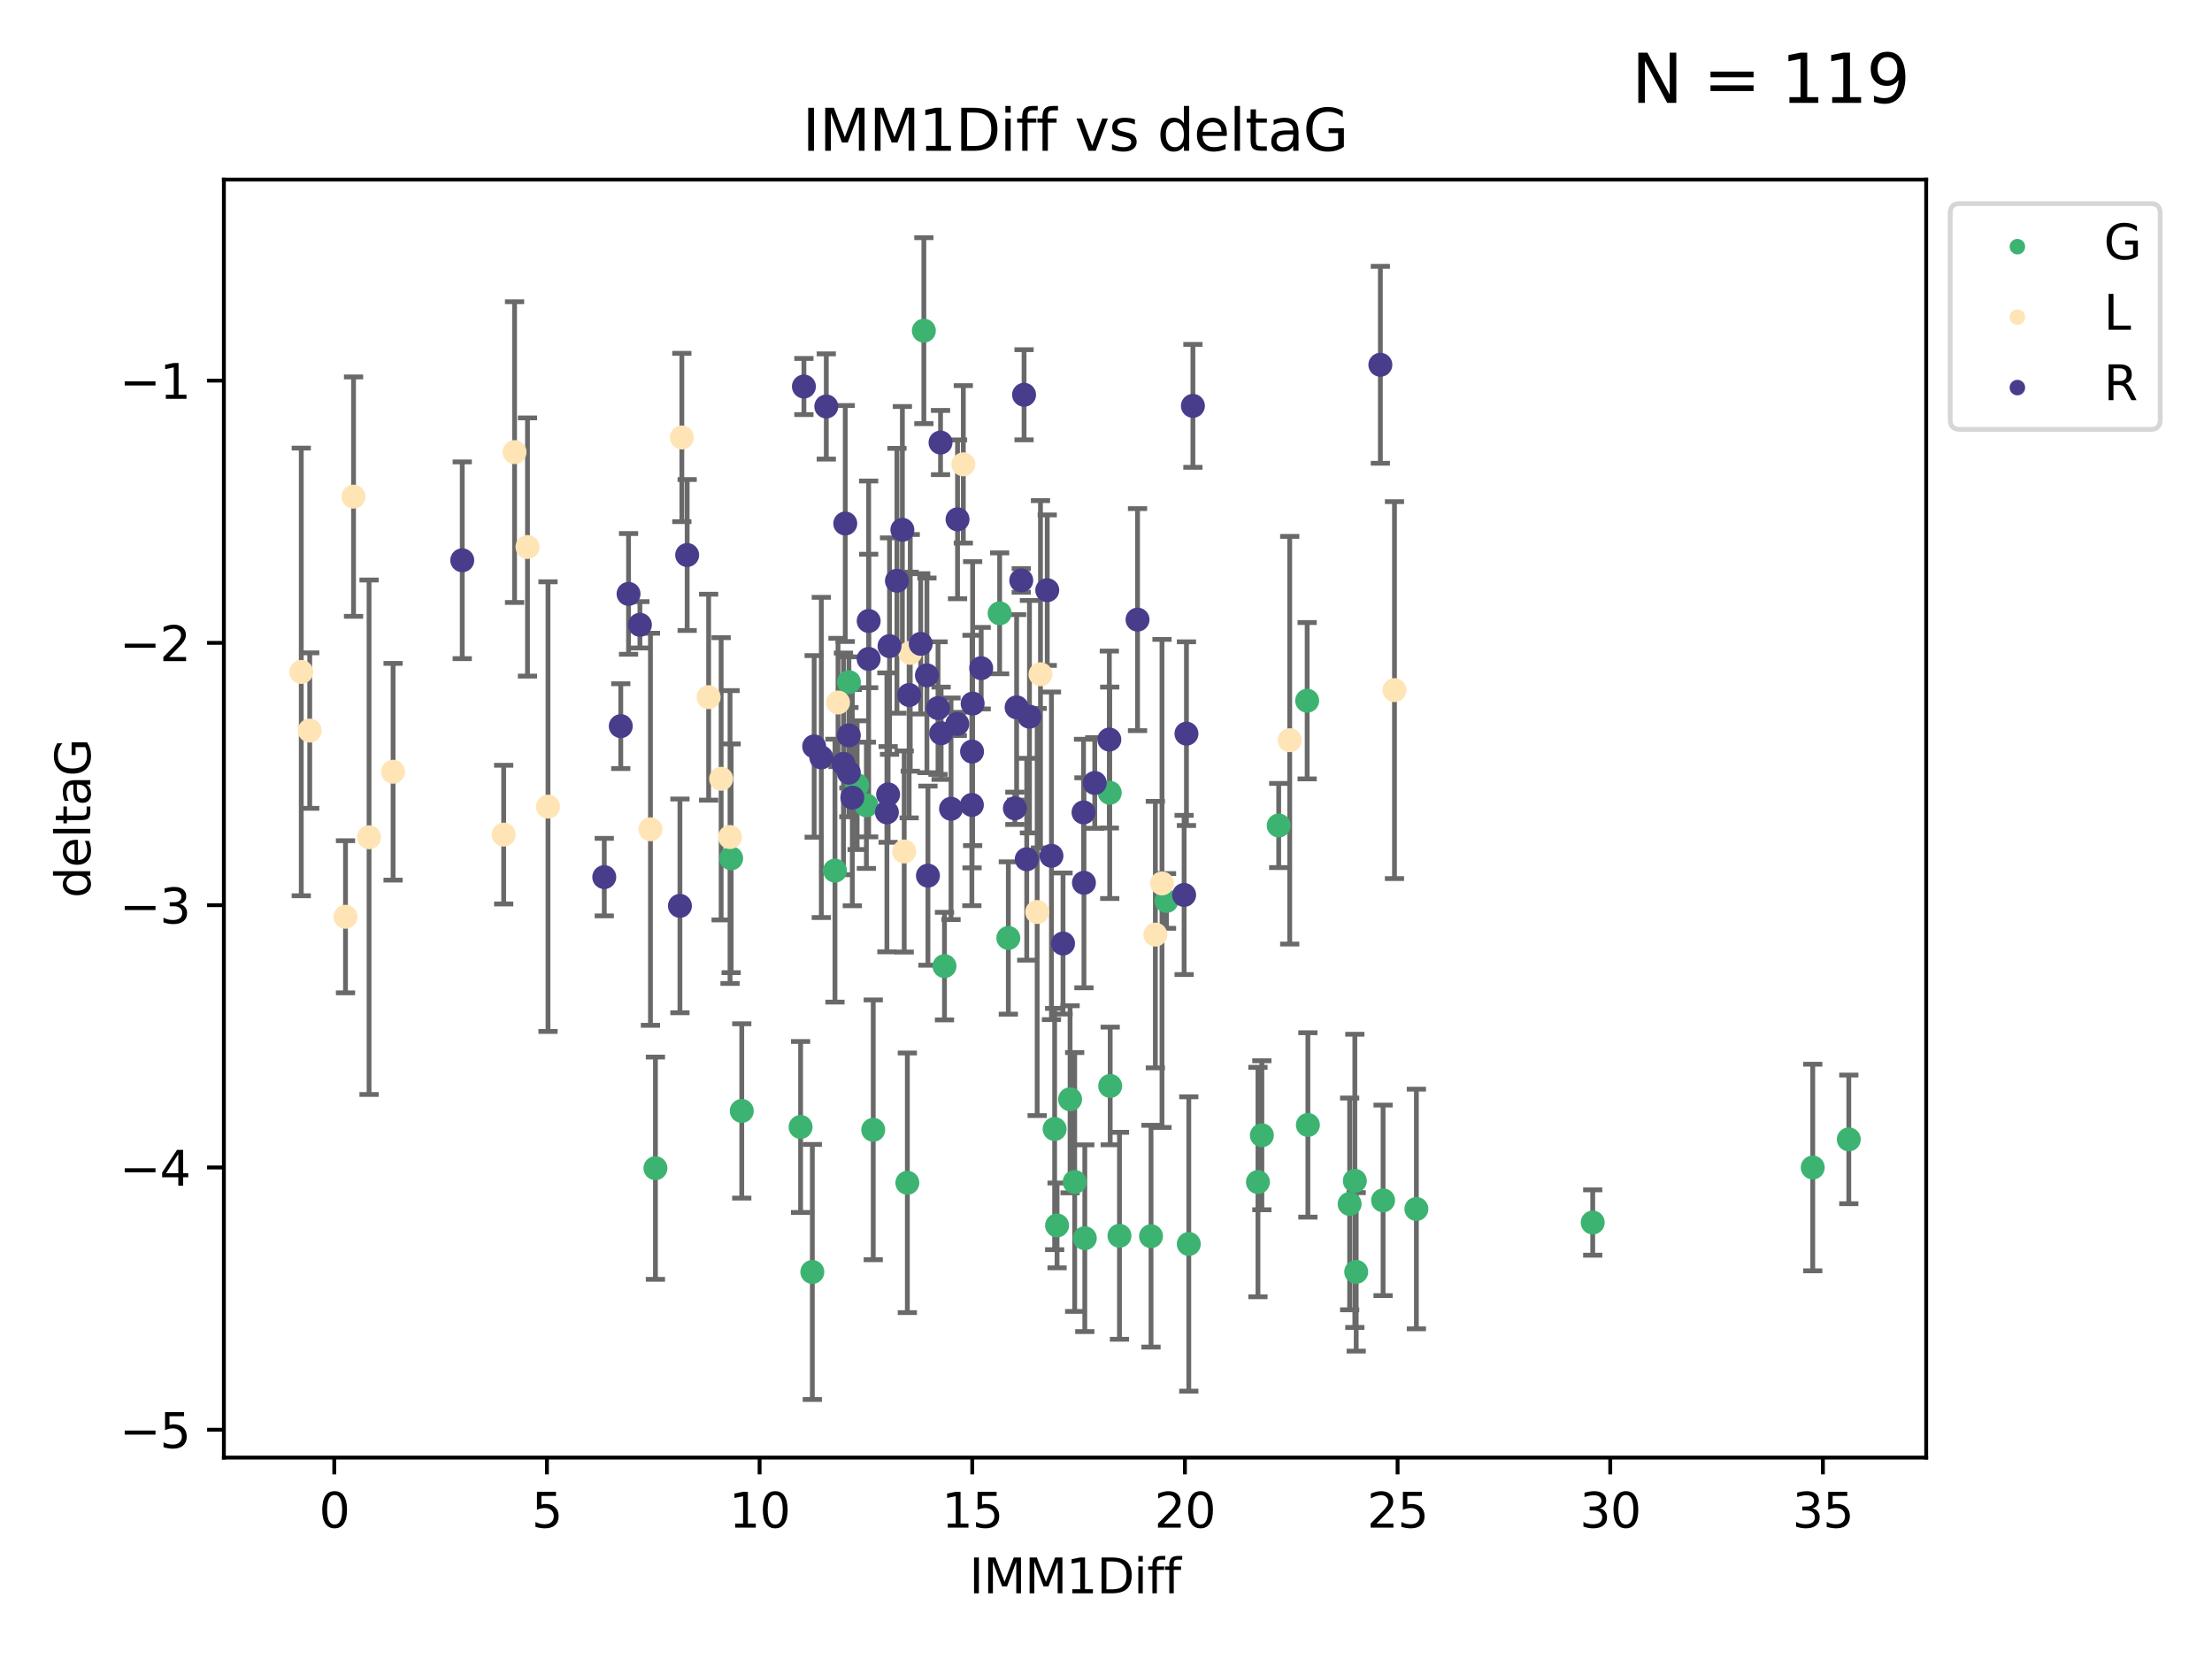 <?xml version="1.0" encoding="utf-8" standalone="no"?>
<!DOCTYPE svg PUBLIC "-//W3C//DTD SVG 1.1//EN"
  "http://www.w3.org/Graphics/SVG/1.1/DTD/svg11.dtd">
<svg xmlns:xlink="http://www.w3.org/1999/xlink" width="460.8pt" height="345.6pt" viewBox="0 0 460.8 345.6" xmlns="http://www.w3.org/2000/svg" version="1.1">
 <defs>
  <style type="text/css">*{stroke-linejoin: round; stroke-linecap: butt}</style>
 </defs>
 <g id="figure_1">
  <g id="patch_1">
   <path d="M 0 345.6 
L 460.8 345.6 
L 460.8 0 
L 0 0 
z
" style="fill: #ffffff"/>
  </g>
  <g id="axes_1">
   <g id="patch_2">
    <path d="M 46.64 303.64 
L 401.26 303.64 
L 401.26 37.411 
L 46.64 37.411 
z
" style="fill: #ffffff"/>
   </g>
   <g id="PathCollection_1">
    <defs>
     <path id="me441efafb9" d="M 0 1.118 
C 0.297 1.118 0.581 1 0.791 0.791 
C 1 0.581 1.118 0.297 1.118 0 
C 1.118 -0.297 1 -0.581 0.791 -0.791 
C 0.581 -1 0.297 -1.118 0 -1.118 
C -0.297 -1.118 -0.581 -1 -0.791 -0.791 
C -1 -0.581 -1.118 -0.297 -1.118 0 
C -1.118 0.297 -1 0.581 -0.791 0.791 
C -0.581 1 -0.297 1.118 0 1.118 
z
" style="stroke: #3cb371"/>
    </defs>
    <g clip-path="url(#p5f1fe06152)">
     <use xlink:href="#me441efafb9" x="169.224" y="264.972" style="fill: #3cb371; stroke: #3cb371"/>
     <use xlink:href="#me441efafb9" x="136.539" y="243.357" style="fill: #3cb371; stroke: #3cb371"/>
     <use xlink:href="#me441efafb9" x="288.121" y="250.055" style="fill: #3cb371; stroke: #3cb371"/>
     <use xlink:href="#me441efafb9" x="247.647" y="259.141" style="fill: #3cb371; stroke: #3cb371"/>
     <use xlink:href="#me441efafb9" x="233.205" y="257.437" style="fill: #3cb371; stroke: #3cb371"/>
     <use xlink:href="#me441efafb9" x="262.869" y="236.494" style="fill: #3cb371; stroke: #3cb371"/>
     <use xlink:href="#me441efafb9" x="282.237" y="245.992" style="fill: #3cb371; stroke: #3cb371"/>
     <use xlink:href="#me441efafb9" x="295.058" y="251.854" style="fill: #3cb371; stroke: #3cb371"/>
     <use xlink:href="#me441efafb9" x="219.701" y="235.195" style="fill: #3cb371; stroke: #3cb371"/>
     <use xlink:href="#me441efafb9" x="239.779" y="257.518" style="fill: #3cb371; stroke: #3cb371"/>
     <use xlink:href="#me441efafb9" x="223.875" y="246.229" style="fill: #3cb371; stroke: #3cb371"/>
     <use xlink:href="#me441efafb9" x="220.207" y="255.28" style="fill: #3cb371; stroke: #3cb371"/>
     <use xlink:href="#me441efafb9" x="225.983" y="257.942" style="fill: #3cb371; stroke: #3cb371"/>
     <use xlink:href="#me441efafb9" x="176.844" y="142.106" style="fill: #3cb371; stroke: #3cb371"/>
     <use xlink:href="#me441efafb9" x="192.456" y="68.883" style="fill: #3cb371; stroke: #3cb371"/>
     <use xlink:href="#me441efafb9" x="331.793" y="254.674" style="fill: #3cb371; stroke: #3cb371"/>
     <use xlink:href="#me441efafb9" x="262.054" y="246.241" style="fill: #3cb371; stroke: #3cb371"/>
     <use xlink:href="#me441efafb9" x="282.521" y="264.956" style="fill: #3cb371; stroke: #3cb371"/>
     <use xlink:href="#me441efafb9" x="166.779" y="234.768" style="fill: #3cb371; stroke: #3cb371"/>
     <use xlink:href="#me441efafb9" x="196.753" y="201.259" style="fill: #3cb371; stroke: #3cb371"/>
     <use xlink:href="#me441efafb9" x="281.156" y="250.798" style="fill: #3cb371; stroke: #3cb371"/>
     <use xlink:href="#me441efafb9" x="222.918" y="229.002" style="fill: #3cb371; stroke: #3cb371"/>
     <use xlink:href="#me441efafb9" x="385.141" y="237.354" style="fill: #3cb371; stroke: #3cb371"/>
     <use xlink:href="#me441efafb9" x="377.627" y="243.213" style="fill: #3cb371; stroke: #3cb371"/>
     <use xlink:href="#me441efafb9" x="208.245" y="127.765" style="fill: #3cb371; stroke: #3cb371"/>
     <use xlink:href="#me441efafb9" x="231.273" y="226.223" style="fill: #3cb371; stroke: #3cb371"/>
     <use xlink:href="#me441efafb9" x="180.486" y="167.759" style="fill: #3cb371; stroke: #3cb371"/>
     <use xlink:href="#me441efafb9" x="173.938" y="181.37" style="fill: #3cb371; stroke: #3cb371"/>
     <use xlink:href="#me441efafb9" x="231.176" y="165.153" style="fill: #3cb371; stroke: #3cb371"/>
     <use xlink:href="#me441efafb9" x="243.004" y="187.683" style="fill: #3cb371; stroke: #3cb371"/>
     <use xlink:href="#me441efafb9" x="210.053" y="195.399" style="fill: #3cb371; stroke: #3cb371"/>
     <use xlink:href="#me441efafb9" x="272.456" y="234.344" style="fill: #3cb371; stroke: #3cb371"/>
     <use xlink:href="#me441efafb9" x="152.31" y="178.803" style="fill: #3cb371; stroke: #3cb371"/>
     <use xlink:href="#me441efafb9" x="178.554" y="163.562" style="fill: #3cb371; stroke: #3cb371"/>
     <use xlink:href="#me441efafb9" x="181.912" y="235.362" style="fill: #3cb371; stroke: #3cb371"/>
     <use xlink:href="#me441efafb9" x="189.018" y="246.397" style="fill: #3cb371; stroke: #3cb371"/>
     <use xlink:href="#me441efafb9" x="272.305" y="145.972" style="fill: #3cb371; stroke: #3cb371"/>
     <use xlink:href="#me441efafb9" x="266.378" y="171.969" style="fill: #3cb371; stroke: #3cb371"/>
     <use xlink:href="#me441efafb9" x="154.525" y="231.428" style="fill: #3cb371; stroke: #3cb371"/>
    </g>
   </g>
   <g id="PathCollection_2">
    <defs>
     <path id="me8e72e8358" d="M 0 1.118 
C 0.297 1.118 0.581 1 0.791 0.791 
C 1 0.581 1.118 0.297 1.118 0 
C 1.118 -0.297 1 -0.581 0.791 -0.791 
C 0.581 -1 0.297 -1.118 0 -1.118 
C -0.297 -1.118 -0.581 -1 -0.791 -0.791 
C -1 -0.581 -1.118 -0.297 -1.118 0 
C -1.118 0.297 -1 0.581 -0.791 0.791 
C -0.581 1 -0.297 1.118 0 1.118 
z
" style="stroke: #ffe4b5"/>
    </defs>
    <g clip-path="url(#p5f1fe06152)">
     <use xlink:href="#me8e72e8358" x="71.974" y="190.979" style="fill: #ffe4b5; stroke: #ffe4b5"/>
     <use xlink:href="#me8e72e8358" x="104.925" y="173.867" style="fill: #ffe4b5; stroke: #ffe4b5"/>
     <use xlink:href="#me8e72e8358" x="81.888" y="160.77" style="fill: #ffe4b5; stroke: #ffe4b5"/>
     <use xlink:href="#me8e72e8358" x="114.158" y="168.033" style="fill: #ffe4b5; stroke: #ffe4b5"/>
     <use xlink:href="#me8e72e8358" x="135.502" y="172.755" style="fill: #ffe4b5; stroke: #ffe4b5"/>
     <use xlink:href="#me8e72e8358" x="107.193" y="94.182" style="fill: #ffe4b5; stroke: #ffe4b5"/>
     <use xlink:href="#me8e72e8358" x="189.621" y="135.997" style="fill: #ffe4b5; stroke: #ffe4b5"/>
     <use xlink:href="#me8e72e8358" x="109.887" y="113.949" style="fill: #ffe4b5; stroke: #ffe4b5"/>
     <use xlink:href="#me8e72e8358" x="174.576" y="146.342" style="fill: #ffe4b5; stroke: #ffe4b5"/>
     <use xlink:href="#me8e72e8358" x="62.759" y="139.975" style="fill: #ffe4b5; stroke: #ffe4b5"/>
     <use xlink:href="#me8e72e8358" x="188.363" y="177.38" style="fill: #ffe4b5; stroke: #ffe4b5"/>
     <use xlink:href="#me8e72e8358" x="73.648" y="103.457" style="fill: #ffe4b5; stroke: #ffe4b5"/>
     <use xlink:href="#me8e72e8358" x="142.041" y="91.135" style="fill: #ffe4b5; stroke: #ffe4b5"/>
     <use xlink:href="#me8e72e8358" x="64.522" y="152.194" style="fill: #ffe4b5; stroke: #ffe4b5"/>
     <use xlink:href="#me8e72e8358" x="76.882" y="174.414" style="fill: #ffe4b5; stroke: #ffe4b5"/>
     <use xlink:href="#me8e72e8358" x="152.08" y="174.371" style="fill: #ffe4b5; stroke: #ffe4b5"/>
     <use xlink:href="#me8e72e8358" x="242.065" y="184.029" style="fill: #ffe4b5; stroke: #ffe4b5"/>
     <use xlink:href="#me8e72e8358" x="200.678" y="96.731" style="fill: #ffe4b5; stroke: #ffe4b5"/>
     <use xlink:href="#me8e72e8358" x="216.751" y="140.463" style="fill: #ffe4b5; stroke: #ffe4b5"/>
     <use xlink:href="#me8e72e8358" x="216.06" y="189.987" style="fill: #ffe4b5; stroke: #ffe4b5"/>
     <use xlink:href="#me8e72e8358" x="240.683" y="194.696" style="fill: #ffe4b5; stroke: #ffe4b5"/>
     <use xlink:href="#me8e72e8358" x="147.623" y="145.235" style="fill: #ffe4b5; stroke: #ffe4b5"/>
     <use xlink:href="#me8e72e8358" x="150.228" y="162.236" style="fill: #ffe4b5; stroke: #ffe4b5"/>
     <use xlink:href="#me8e72e8358" x="268.672" y="154.198" style="fill: #ffe4b5; stroke: #ffe4b5"/>
     <use xlink:href="#me8e72e8358" x="290.495" y="143.764" style="fill: #ffe4b5; stroke: #ffe4b5"/>
    </g>
   </g>
   <g id="PathCollection_3">
    <defs>
     <path id="mf0a775b9eb" d="M 0 1.118 
C 0.297 1.118 0.581 1 0.791 0.791 
C 1 0.581 1.118 0.297 1.118 0 
C 1.118 -0.297 1 -0.581 0.791 -0.791 
C 0.581 -1 0.297 -1.118 0 -1.118 
C -0.297 -1.118 -0.581 -1 -0.791 -0.791 
C -1 -0.581 -1.118 -0.297 -1.118 0 
C -1.118 0.297 -1 0.581 -0.791 0.791 
C -0.581 1 -0.297 1.118 0 1.118 
z
" style="stroke: #483d8b"/>
    </defs>
    <g clip-path="url(#p5f1fe06152)">
     <use xlink:href="#mf0a775b9eb" x="228.057" y="163.103" style="fill: #483d8b; stroke: #483d8b"/>
     <use xlink:href="#mf0a775b9eb" x="130.939" y="123.719" style="fill: #483d8b; stroke: #483d8b"/>
     <use xlink:href="#mf0a775b9eb" x="129.318" y="151.269" style="fill: #483d8b; stroke: #483d8b"/>
     <use xlink:href="#mf0a775b9eb" x="202.495" y="156.565" style="fill: #483d8b; stroke: #483d8b"/>
     <use xlink:href="#mf0a775b9eb" x="219.037" y="178.28" style="fill: #483d8b; stroke: #483d8b"/>
     <use xlink:href="#mf0a775b9eb" x="175.71" y="159.129" style="fill: #483d8b; stroke: #483d8b"/>
     <use xlink:href="#mf0a775b9eb" x="225.806" y="183.902" style="fill: #483d8b; stroke: #483d8b"/>
     <use xlink:href="#mf0a775b9eb" x="133.305" y="130.157" style="fill: #483d8b; stroke: #483d8b"/>
     <use xlink:href="#mf0a775b9eb" x="180.964" y="129.36" style="fill: #483d8b; stroke: #483d8b"/>
     <use xlink:href="#mf0a775b9eb" x="167.47" y="80.519" style="fill: #483d8b; stroke: #483d8b"/>
     <use xlink:href="#mf0a775b9eb" x="214.456" y="149.3" style="fill: #483d8b; stroke: #483d8b"/>
     <use xlink:href="#mf0a775b9eb" x="176.827" y="160.968" style="fill: #483d8b; stroke: #483d8b"/>
     <use xlink:href="#mf0a775b9eb" x="199.42" y="150.812" style="fill: #483d8b; stroke: #483d8b"/>
     <use xlink:href="#mf0a775b9eb" x="202.459" y="167.681" style="fill: #483d8b; stroke: #483d8b"/>
     <use xlink:href="#mf0a775b9eb" x="171.094" y="157.788" style="fill: #483d8b; stroke: #483d8b"/>
     <use xlink:href="#mf0a775b9eb" x="187.982" y="110.37" style="fill: #483d8b; stroke: #483d8b"/>
     <use xlink:href="#mf0a775b9eb" x="186.848" y="120.983" style="fill: #483d8b; stroke: #483d8b"/>
     <use xlink:href="#mf0a775b9eb" x="143.149" y="115.619" style="fill: #483d8b; stroke: #483d8b"/>
     <use xlink:href="#mf0a775b9eb" x="213.889" y="178.995" style="fill: #483d8b; stroke: #483d8b"/>
     <use xlink:href="#mf0a775b9eb" x="196.053" y="152.749" style="fill: #483d8b; stroke: #483d8b"/>
     <use xlink:href="#mf0a775b9eb" x="141.642" y="188.709" style="fill: #483d8b; stroke: #483d8b"/>
     <use xlink:href="#mf0a775b9eb" x="172.131" y="84.676" style="fill: #483d8b; stroke: #483d8b"/>
     <use xlink:href="#mf0a775b9eb" x="185.306" y="134.596" style="fill: #483d8b; stroke: #483d8b"/>
     <use xlink:href="#mf0a775b9eb" x="195.407" y="147.512" style="fill: #483d8b; stroke: #483d8b"/>
     <use xlink:href="#mf0a775b9eb" x="125.88" y="182.716" style="fill: #483d8b; stroke: #483d8b"/>
     <use xlink:href="#mf0a775b9eb" x="180.955" y="137.267" style="fill: #483d8b; stroke: #483d8b"/>
     <use xlink:href="#mf0a775b9eb" x="177.553" y="166.164" style="fill: #483d8b; stroke: #483d8b"/>
     <use xlink:href="#mf0a775b9eb" x="211.417" y="168.386" style="fill: #483d8b; stroke: #483d8b"/>
     <use xlink:href="#mf0a775b9eb" x="287.554" y="75.991" style="fill: #483d8b; stroke: #483d8b"/>
     <use xlink:href="#mf0a775b9eb" x="191.8" y="134.129" style="fill: #483d8b; stroke: #483d8b"/>
     <use xlink:href="#mf0a775b9eb" x="199.473" y="108.187" style="fill: #483d8b; stroke: #483d8b"/>
     <use xlink:href="#mf0a775b9eb" x="193.307" y="182.412" style="fill: #483d8b; stroke: #483d8b"/>
     <use xlink:href="#mf0a775b9eb" x="202.619" y="146.574" style="fill: #483d8b; stroke: #483d8b"/>
     <use xlink:href="#mf0a775b9eb" x="176.827" y="153.191" style="fill: #483d8b; stroke: #483d8b"/>
     <use xlink:href="#mf0a775b9eb" x="169.605" y="155.488" style="fill: #483d8b; stroke: #483d8b"/>
     <use xlink:href="#mf0a775b9eb" x="189.39" y="144.785" style="fill: #483d8b; stroke: #483d8b"/>
     <use xlink:href="#mf0a775b9eb" x="198.118" y="168.482" style="fill: #483d8b; stroke: #483d8b"/>
     <use xlink:href="#mf0a775b9eb" x="195.929" y="92.189" style="fill: #483d8b; stroke: #483d8b"/>
     <use xlink:href="#mf0a775b9eb" x="221.447" y="196.553" style="fill: #483d8b; stroke: #483d8b"/>
     <use xlink:href="#mf0a775b9eb" x="184.756" y="169.229" style="fill: #483d8b; stroke: #483d8b"/>
     <use xlink:href="#mf0a775b9eb" x="212.746" y="120.915" style="fill: #483d8b; stroke: #483d8b"/>
     <use xlink:href="#mf0a775b9eb" x="247.16" y="152.834" style="fill: #483d8b; stroke: #483d8b"/>
     <use xlink:href="#mf0a775b9eb" x="213.331" y="82.238" style="fill: #483d8b; stroke: #483d8b"/>
     <use xlink:href="#mf0a775b9eb" x="204.4" y="139.191" style="fill: #483d8b; stroke: #483d8b"/>
     <use xlink:href="#mf0a775b9eb" x="211.78" y="147.356" style="fill: #483d8b; stroke: #483d8b"/>
     <use xlink:href="#mf0a775b9eb" x="185.013" y="165.494" style="fill: #483d8b; stroke: #483d8b"/>
     <use xlink:href="#mf0a775b9eb" x="193.094" y="140.689" style="fill: #483d8b; stroke: #483d8b"/>
     <use xlink:href="#mf0a775b9eb" x="231.096" y="154.06" style="fill: #483d8b; stroke: #483d8b"/>
     <use xlink:href="#mf0a775b9eb" x="96.295" y="116.717" style="fill: #483d8b; stroke: #483d8b"/>
     <use xlink:href="#mf0a775b9eb" x="248.506" y="84.549" style="fill: #483d8b; stroke: #483d8b"/>
     <use xlink:href="#mf0a775b9eb" x="176.082" y="109.055" style="fill: #483d8b; stroke: #483d8b"/>
     <use xlink:href="#mf0a775b9eb" x="246.672" y="186.434" style="fill: #483d8b; stroke: #483d8b"/>
     <use xlink:href="#mf0a775b9eb" x="225.718" y="169.235" style="fill: #483d8b; stroke: #483d8b"/>
     <use xlink:href="#mf0a775b9eb" x="236.97" y="129.081" style="fill: #483d8b; stroke: #483d8b"/>
     <use xlink:href="#mf0a775b9eb" x="218.16" y="122.945" style="fill: #483d8b; stroke: #483d8b"/>
    </g>
   </g>
   <g id="matplotlib.axis_1">
    <g id="xtick_1">
     <g id="line2d_1">
      <defs>
       <path id="m5b4c6184b6" d="M 0 0 
L 0 3.5 
" style="stroke: #000000; stroke-width: 0.8"/>
      </defs>
      <g>
       <use xlink:href="#m5b4c6184b6" x="69.635" y="303.64" style="stroke: #000000; stroke-width: 0.8"/>
      </g>
     </g>
     <g id="text_1">
      <!-- 0 -->
      <g transform="translate(66.453 318.238)scale(0.1 -0.1)">
       <defs>
        <path id="DejaVuSans-30" d="M 2034 4250 
Q 1547 4250 1301 3770 
Q 1056 3291 1056 2328 
Q 1056 1369 1301 889 
Q 1547 409 2034 409 
Q 2525 409 2770 889 
Q 3016 1369 3016 2328 
Q 3016 3291 2770 3770 
Q 2525 4250 2034 4250 
z
M 2034 4750 
Q 2819 4750 3233 4129 
Q 3647 3509 3647 2328 
Q 3647 1150 3233 529 
Q 2819 -91 2034 -91 
Q 1250 -91 836 529 
Q 422 1150 422 2328 
Q 422 3509 836 4129 
Q 1250 4750 2034 4750 
z
" transform="scale(0.016)"/>
       </defs>
       <use xlink:href="#DejaVuSans-30"/>
      </g>
     </g>
    </g>
    <g id="xtick_2">
     <g id="line2d_2">
      <g>
       <use xlink:href="#m5b4c6184b6" x="113.936" y="303.64" style="stroke: #000000; stroke-width: 0.8"/>
      </g>
     </g>
     <g id="text_2">
      <!-- 5 -->
      <g transform="translate(110.755 318.238)scale(0.1 -0.1)">
       <defs>
        <path id="DejaVuSans-35" d="M 691 4666 
L 3169 4666 
L 3169 4134 
L 1269 4134 
L 1269 2991 
Q 1406 3038 1543 3061 
Q 1681 3084 1819 3084 
Q 2600 3084 3056 2656 
Q 3513 2228 3513 1497 
Q 3513 744 3044 326 
Q 2575 -91 1722 -91 
Q 1428 -91 1123 -41 
Q 819 9 494 109 
L 494 744 
Q 775 591 1075 516 
Q 1375 441 1709 441 
Q 2250 441 2565 725 
Q 2881 1009 2881 1497 
Q 2881 1984 2565 2268 
Q 2250 2553 1709 2553 
Q 1456 2553 1204 2497 
Q 953 2441 691 2322 
L 691 4666 
z
" transform="scale(0.016)"/>
       </defs>
       <use xlink:href="#DejaVuSans-35"/>
      </g>
     </g>
    </g>
    <g id="xtick_3">
     <g id="line2d_3">
      <g>
       <use xlink:href="#m5b4c6184b6" x="158.238" y="303.64" style="stroke: #000000; stroke-width: 0.8"/>
      </g>
     </g>
     <g id="text_3">
      <!-- 10 -->
      <g transform="translate(151.875 318.238)scale(0.1 -0.1)">
       <defs>
        <path id="DejaVuSans-31" d="M 794 531 
L 1825 531 
L 1825 4091 
L 703 3866 
L 703 4441 
L 1819 4666 
L 2450 4666 
L 2450 531 
L 3481 531 
L 3481 0 
L 794 0 
L 794 531 
z
" transform="scale(0.016)"/>
       </defs>
       <use xlink:href="#DejaVuSans-31"/>
       <use xlink:href="#DejaVuSans-30" x="63.623"/>
      </g>
     </g>
    </g>
    <g id="xtick_4">
     <g id="line2d_4">
      <g>
       <use xlink:href="#m5b4c6184b6" x="202.539" y="303.64" style="stroke: #000000; stroke-width: 0.8"/>
      </g>
     </g>
     <g id="text_4">
      <!-- 15 -->
      <g transform="translate(196.177 318.238)scale(0.1 -0.1)">
       <use xlink:href="#DejaVuSans-31"/>
       <use xlink:href="#DejaVuSans-35" x="63.623"/>
      </g>
     </g>
    </g>
    <g id="xtick_5">
     <g id="line2d_5">
      <g>
       <use xlink:href="#m5b4c6184b6" x="246.841" y="303.64" style="stroke: #000000; stroke-width: 0.8"/>
      </g>
     </g>
     <g id="text_5">
      <!-- 20 -->
      <g transform="translate(240.478 318.238)scale(0.1 -0.1)">
       <defs>
        <path id="DejaVuSans-32" d="M 1228 531 
L 3431 531 
L 3431 0 
L 469 0 
L 469 531 
Q 828 903 1448 1529 
Q 2069 2156 2228 2338 
Q 2531 2678 2651 2914 
Q 2772 3150 2772 3378 
Q 2772 3750 2511 3984 
Q 2250 4219 1831 4219 
Q 1534 4219 1204 4116 
Q 875 4013 500 3803 
L 500 4441 
Q 881 4594 1212 4672 
Q 1544 4750 1819 4750 
Q 2544 4750 2975 4387 
Q 3406 4025 3406 3419 
Q 3406 3131 3298 2873 
Q 3191 2616 2906 2266 
Q 2828 2175 2409 1742 
Q 1991 1309 1228 531 
z
" transform="scale(0.016)"/>
       </defs>
       <use xlink:href="#DejaVuSans-32"/>
       <use xlink:href="#DejaVuSans-30" x="63.623"/>
      </g>
     </g>
    </g>
    <g id="xtick_6">
     <g id="line2d_6">
      <g>
       <use xlink:href="#m5b4c6184b6" x="291.142" y="303.64" style="stroke: #000000; stroke-width: 0.8"/>
      </g>
     </g>
     <g id="text_6">
      <!-- 25 -->
      <g transform="translate(284.78 318.238)scale(0.1 -0.1)">
       <use xlink:href="#DejaVuSans-32"/>
       <use xlink:href="#DejaVuSans-35" x="63.623"/>
      </g>
     </g>
    </g>
    <g id="xtick_7">
     <g id="line2d_7">
      <g>
       <use xlink:href="#m5b4c6184b6" x="335.444" y="303.64" style="stroke: #000000; stroke-width: 0.8"/>
      </g>
     </g>
     <g id="text_7">
      <!-- 30 -->
      <g transform="translate(329.081 318.238)scale(0.1 -0.1)">
       <defs>
        <path id="DejaVuSans-33" d="M 2597 2516 
Q 3050 2419 3304 2112 
Q 3559 1806 3559 1356 
Q 3559 666 3084 287 
Q 2609 -91 1734 -91 
Q 1441 -91 1130 -33 
Q 819 25 488 141 
L 488 750 
Q 750 597 1062 519 
Q 1375 441 1716 441 
Q 2309 441 2620 675 
Q 2931 909 2931 1356 
Q 2931 1769 2642 2001 
Q 2353 2234 1838 2234 
L 1294 2234 
L 1294 2753 
L 1863 2753 
Q 2328 2753 2575 2939 
Q 2822 3125 2822 3475 
Q 2822 3834 2567 4026 
Q 2313 4219 1838 4219 
Q 1578 4219 1281 4162 
Q 984 4106 628 3988 
L 628 4550 
Q 988 4650 1302 4700 
Q 1616 4750 1894 4750 
Q 2613 4750 3031 4423 
Q 3450 4097 3450 3541 
Q 3450 3153 3228 2886 
Q 3006 2619 2597 2516 
z
" transform="scale(0.016)"/>
       </defs>
       <use xlink:href="#DejaVuSans-33"/>
       <use xlink:href="#DejaVuSans-30" x="63.623"/>
      </g>
     </g>
    </g>
    <g id="xtick_8">
     <g id="line2d_8">
      <g>
       <use xlink:href="#m5b4c6184b6" x="379.745" y="303.64" style="stroke: #000000; stroke-width: 0.8"/>
      </g>
     </g>
     <g id="text_8">
      <!-- 35 -->
      <g transform="translate(373.382 318.238)scale(0.1 -0.1)">
       <use xlink:href="#DejaVuSans-33"/>
       <use xlink:href="#DejaVuSans-35" x="63.623"/>
      </g>
     </g>
    </g>
    <g id="text_9">
     <!-- IMM1Diff -->
     <g transform="translate(201.906 331.917)scale(0.1 -0.1)">
      <defs>
       <path id="DejaVuSans-49" d="M 628 4666 
L 1259 4666 
L 1259 0 
L 628 0 
L 628 4666 
z
" transform="scale(0.016)"/>
       <path id="DejaVuSans-4d" d="M 628 4666 
L 1569 4666 
L 2759 1491 
L 3956 4666 
L 4897 4666 
L 4897 0 
L 4281 0 
L 4281 4097 
L 3078 897 
L 2444 897 
L 1241 4097 
L 1241 0 
L 628 0 
L 628 4666 
z
" transform="scale(0.016)"/>
       <path id="DejaVuSans-44" d="M 1259 4147 
L 1259 519 
L 2022 519 
Q 2988 519 3436 956 
Q 3884 1394 3884 2338 
Q 3884 3275 3436 3711 
Q 2988 4147 2022 4147 
L 1259 4147 
z
M 628 4666 
L 1925 4666 
Q 3281 4666 3915 4102 
Q 4550 3538 4550 2338 
Q 4550 1131 3912 565 
Q 3275 0 1925 0 
L 628 0 
L 628 4666 
z
" transform="scale(0.016)"/>
       <path id="DejaVuSans-69" d="M 603 3500 
L 1178 3500 
L 1178 0 
L 603 0 
L 603 3500 
z
M 603 4863 
L 1178 4863 
L 1178 4134 
L 603 4134 
L 603 4863 
z
" transform="scale(0.016)"/>
       <path id="DejaVuSans-66" d="M 2375 4863 
L 2375 4384 
L 1825 4384 
Q 1516 4384 1395 4259 
Q 1275 4134 1275 3809 
L 1275 3500 
L 2222 3500 
L 2222 3053 
L 1275 3053 
L 1275 0 
L 697 0 
L 697 3053 
L 147 3053 
L 147 3500 
L 697 3500 
L 697 3744 
Q 697 4328 969 4595 
Q 1241 4863 1831 4863 
L 2375 4863 
z
" transform="scale(0.016)"/>
      </defs>
      <use xlink:href="#DejaVuSans-49"/>
      <use xlink:href="#DejaVuSans-4d" x="29.492"/>
      <use xlink:href="#DejaVuSans-4d" x="115.771"/>
      <use xlink:href="#DejaVuSans-31" x="202.051"/>
      <use xlink:href="#DejaVuSans-44" x="265.674"/>
      <use xlink:href="#DejaVuSans-69" x="342.676"/>
      <use xlink:href="#DejaVuSans-66" x="370.459"/>
      <use xlink:href="#DejaVuSans-66" x="405.664"/>
     </g>
    </g>
   </g>
   <g id="matplotlib.axis_2">
    <g id="ytick_1">
     <g id="line2d_9">
      <defs>
       <path id="mc6a6f99415" d="M 0 0 
L -3.5 0 
" style="stroke: #000000; stroke-width: 0.8"/>
      </defs>
      <g>
       <use xlink:href="#mc6a6f99415" x="46.64" y="297.844" style="stroke: #000000; stroke-width: 0.8"/>
      </g>
     </g>
     <g id="text_10">
      <!-- −5 -->
      <g transform="translate(24.898 301.643)scale(0.1 -0.1)">
       <defs>
        <path id="DejaVuSans-2212" d="M 678 2272 
L 4684 2272 
L 4684 1741 
L 678 1741 
L 678 2272 
z
" transform="scale(0.016)"/>
       </defs>
       <use xlink:href="#DejaVuSans-2212"/>
       <use xlink:href="#DejaVuSans-35" x="83.789"/>
      </g>
     </g>
    </g>
    <g id="ytick_2">
     <g id="line2d_10">
      <g>
       <use xlink:href="#mc6a6f99415" x="46.64" y="243.204" style="stroke: #000000; stroke-width: 0.8"/>
      </g>
     </g>
     <g id="text_11">
      <!-- −4 -->
      <g transform="translate(24.898 247.003)scale(0.1 -0.1)">
       <defs>
        <path id="DejaVuSans-34" d="M 2419 4116 
L 825 1625 
L 2419 1625 
L 2419 4116 
z
M 2253 4666 
L 3047 4666 
L 3047 1625 
L 3713 1625 
L 3713 1100 
L 3047 1100 
L 3047 0 
L 2419 0 
L 2419 1100 
L 313 1100 
L 313 1709 
L 2253 4666 
z
" transform="scale(0.016)"/>
       </defs>
       <use xlink:href="#DejaVuSans-2212"/>
       <use xlink:href="#DejaVuSans-34" x="83.789"/>
      </g>
     </g>
    </g>
    <g id="ytick_3">
     <g id="line2d_11">
      <g>
       <use xlink:href="#mc6a6f99415" x="46.64" y="188.564" style="stroke: #000000; stroke-width: 0.8"/>
      </g>
     </g>
     <g id="text_12">
      <!-- −3 -->
      <g transform="translate(24.898 192.364)scale(0.1 -0.1)">
       <use xlink:href="#DejaVuSans-2212"/>
       <use xlink:href="#DejaVuSans-33" x="83.789"/>
      </g>
     </g>
    </g>
    <g id="ytick_4">
     <g id="line2d_12">
      <g>
       <use xlink:href="#mc6a6f99415" x="46.64" y="133.924" style="stroke: #000000; stroke-width: 0.8"/>
      </g>
     </g>
     <g id="text_13">
      <!-- −2 -->
      <g transform="translate(24.898 137.724)scale(0.1 -0.1)">
       <use xlink:href="#DejaVuSans-2212"/>
       <use xlink:href="#DejaVuSans-32" x="83.789"/>
      </g>
     </g>
    </g>
    <g id="ytick_5">
     <g id="line2d_13">
      <g>
       <use xlink:href="#mc6a6f99415" x="46.64" y="79.284" style="stroke: #000000; stroke-width: 0.8"/>
      </g>
     </g>
     <g id="text_14">
      <!-- −1 -->
      <g transform="translate(24.898 83.084)scale(0.1 -0.1)">
       <use xlink:href="#DejaVuSans-2212"/>
       <use xlink:href="#DejaVuSans-31" x="83.789"/>
      </g>
     </g>
    </g>
    <g id="text_15">
     <!-- deltaG -->
     <g transform="translate(18.818 187.064)rotate(-90)scale(0.1 -0.1)">
      <defs>
       <path id="DejaVuSans-64" d="M 2906 2969 
L 2906 4863 
L 3481 4863 
L 3481 0 
L 2906 0 
L 2906 525 
Q 2725 213 2448 61 
Q 2172 -91 1784 -91 
Q 1150 -91 751 415 
Q 353 922 353 1747 
Q 353 2572 751 3078 
Q 1150 3584 1784 3584 
Q 2172 3584 2448 3432 
Q 2725 3281 2906 2969 
z
M 947 1747 
Q 947 1113 1208 752 
Q 1469 391 1925 391 
Q 2381 391 2643 752 
Q 2906 1113 2906 1747 
Q 2906 2381 2643 2742 
Q 2381 3103 1925 3103 
Q 1469 3103 1208 2742 
Q 947 2381 947 1747 
z
" transform="scale(0.016)"/>
       <path id="DejaVuSans-65" d="M 3597 1894 
L 3597 1613 
L 953 1613 
Q 991 1019 1311 708 
Q 1631 397 2203 397 
Q 2534 397 2845 478 
Q 3156 559 3463 722 
L 3463 178 
Q 3153 47 2828 -22 
Q 2503 -91 2169 -91 
Q 1331 -91 842 396 
Q 353 884 353 1716 
Q 353 2575 817 3079 
Q 1281 3584 2069 3584 
Q 2775 3584 3186 3129 
Q 3597 2675 3597 1894 
z
M 3022 2063 
Q 3016 2534 2758 2815 
Q 2500 3097 2075 3097 
Q 1594 3097 1305 2825 
Q 1016 2553 972 2059 
L 3022 2063 
z
" transform="scale(0.016)"/>
       <path id="DejaVuSans-6c" d="M 603 4863 
L 1178 4863 
L 1178 0 
L 603 0 
L 603 4863 
z
" transform="scale(0.016)"/>
       <path id="DejaVuSans-74" d="M 1172 4494 
L 1172 3500 
L 2356 3500 
L 2356 3053 
L 1172 3053 
L 1172 1153 
Q 1172 725 1289 603 
Q 1406 481 1766 481 
L 2356 481 
L 2356 0 
L 1766 0 
Q 1100 0 847 248 
Q 594 497 594 1153 
L 594 3053 
L 172 3053 
L 172 3500 
L 594 3500 
L 594 4494 
L 1172 4494 
z
" transform="scale(0.016)"/>
       <path id="DejaVuSans-61" d="M 2194 1759 
Q 1497 1759 1228 1600 
Q 959 1441 959 1056 
Q 959 750 1161 570 
Q 1363 391 1709 391 
Q 2188 391 2477 730 
Q 2766 1069 2766 1631 
L 2766 1759 
L 2194 1759 
z
M 3341 1997 
L 3341 0 
L 2766 0 
L 2766 531 
Q 2569 213 2275 61 
Q 1981 -91 1556 -91 
Q 1019 -91 701 211 
Q 384 513 384 1019 
Q 384 1609 779 1909 
Q 1175 2209 1959 2209 
L 2766 2209 
L 2766 2266 
Q 2766 2663 2505 2880 
Q 2244 3097 1772 3097 
Q 1472 3097 1187 3025 
Q 903 2953 641 2809 
L 641 3341 
Q 956 3463 1253 3523 
Q 1550 3584 1831 3584 
Q 2591 3584 2966 3190 
Q 3341 2797 3341 1997 
z
" transform="scale(0.016)"/>
       <path id="DejaVuSans-47" d="M 3809 666 
L 3809 1919 
L 2778 1919 
L 2778 2438 
L 4434 2438 
L 4434 434 
Q 4069 175 3628 42 
Q 3188 -91 2688 -91 
Q 1594 -91 976 548 
Q 359 1188 359 2328 
Q 359 3472 976 4111 
Q 1594 4750 2688 4750 
Q 3144 4750 3555 4637 
Q 3966 4525 4313 4306 
L 4313 3634 
Q 3963 3931 3569 4081 
Q 3175 4231 2741 4231 
Q 1884 4231 1454 3753 
Q 1025 3275 1025 2328 
Q 1025 1384 1454 906 
Q 1884 428 2741 428 
Q 3075 428 3337 486 
Q 3600 544 3809 666 
z
" transform="scale(0.016)"/>
      </defs>
      <use xlink:href="#DejaVuSans-64"/>
      <use xlink:href="#DejaVuSans-65" x="63.477"/>
      <use xlink:href="#DejaVuSans-6c" x="125"/>
      <use xlink:href="#DejaVuSans-74" x="152.783"/>
      <use xlink:href="#DejaVuSans-61" x="191.992"/>
      <use xlink:href="#DejaVuSans-47" x="253.271"/>
     </g>
    </g>
   </g>
   <g id="LineCollection_1">
    <path d="M 169.224 291.539 
L 169.224 238.405 
" clip-path="url(#p5f1fe06152)" style="fill: none; stroke: #696969"/>
    <path d="M 136.539 266.51 
L 136.539 220.204 
" clip-path="url(#p5f1fe06152)" style="fill: none; stroke: #696969"/>
    <path d="M 288.121 269.901 
L 288.121 230.209 
" clip-path="url(#p5f1fe06152)" style="fill: none; stroke: #696969"/>
    <path d="M 247.647 289.801 
L 247.647 228.482 
" clip-path="url(#p5f1fe06152)" style="fill: none; stroke: #696969"/>
    <path d="M 233.205 278.993 
L 233.205 235.88 
" clip-path="url(#p5f1fe06152)" style="fill: none; stroke: #696969"/>
    <path d="M 262.869 252.013 
L 262.869 220.976 
" clip-path="url(#p5f1fe06152)" style="fill: none; stroke: #696969"/>
    <path d="M 282.237 276.528 
L 282.237 215.456 
" clip-path="url(#p5f1fe06152)" style="fill: none; stroke: #696969"/>
    <path d="M 295.058 276.82 
L 295.058 226.888 
" clip-path="url(#p5f1fe06152)" style="fill: none; stroke: #696969"/>
    <path d="M 219.701 260.326 
L 219.701 210.065 
" clip-path="url(#p5f1fe06152)" style="fill: none; stroke: #696969"/>
    <path d="M 239.779 280.619 
L 239.779 234.417 
" clip-path="url(#p5f1fe06152)" style="fill: none; stroke: #696969"/>
    <path d="M 223.875 273.192 
L 223.875 219.267 
" clip-path="url(#p5f1fe06152)" style="fill: none; stroke: #696969"/>
    <path d="M 220.207 264.116 
L 220.207 246.445 
" clip-path="url(#p5f1fe06152)" style="fill: none; stroke: #696969"/>
    <path d="M 225.983 277.391 
L 225.983 238.493 
" clip-path="url(#p5f1fe06152)" style="fill: none; stroke: #696969"/>
    <path d="M 176.844 147.375 
L 176.844 136.837 
" clip-path="url(#p5f1fe06152)" style="fill: none; stroke: #696969"/>
    <path d="M 192.456 88.254 
L 192.456 49.513 
" clip-path="url(#p5f1fe06152)" style="fill: none; stroke: #696969"/>
    <path d="M 331.793 261.477 
L 331.793 247.87 
" clip-path="url(#p5f1fe06152)" style="fill: none; stroke: #696969"/>
    <path d="M 262.054 270.142 
L 262.054 222.34 
" clip-path="url(#p5f1fe06152)" style="fill: none; stroke: #696969"/>
    <path d="M 282.521 281.463 
L 282.521 248.45 
" clip-path="url(#p5f1fe06152)" style="fill: none; stroke: #696969"/>
    <path d="M 166.779 252.578 
L 166.779 216.959 
" clip-path="url(#p5f1fe06152)" style="fill: none; stroke: #696969"/>
    <path d="M 196.753 212.466 
L 196.753 190.051 
" clip-path="url(#p5f1fe06152)" style="fill: none; stroke: #696969"/>
    <path d="M 281.156 272.857 
L 281.156 228.74 
" clip-path="url(#p5f1fe06152)" style="fill: none; stroke: #696969"/>
    <path d="M 222.918 248.489 
L 222.918 209.516 
" clip-path="url(#p5f1fe06152)" style="fill: none; stroke: #696969"/>
    <path d="M 385.141 250.753 
L 385.141 223.954 
" clip-path="url(#p5f1fe06152)" style="fill: none; stroke: #696969"/>
    <path d="M 377.627 264.733 
L 377.627 221.693 
" clip-path="url(#p5f1fe06152)" style="fill: none; stroke: #696969"/>
    <path d="M 208.245 140.357 
L 208.245 115.174 
" clip-path="url(#p5f1fe06152)" style="fill: none; stroke: #696969"/>
    <path d="M 231.273 238.478 
L 231.273 213.969 
" clip-path="url(#p5f1fe06152)" style="fill: none; stroke: #696969"/>
    <path d="M 180.486 180.911 
L 180.486 154.608 
" clip-path="url(#p5f1fe06152)" style="fill: none; stroke: #696969"/>
    <path d="M 173.938 208.753 
L 173.938 153.986 
" clip-path="url(#p5f1fe06152)" style="fill: none; stroke: #696969"/>
    <path d="M 231.176 187.175 
L 231.176 143.131 
" clip-path="url(#p5f1fe06152)" style="fill: none; stroke: #696969"/>
    <path d="M 243.004 193.382 
L 243.004 181.984 
" clip-path="url(#p5f1fe06152)" style="fill: none; stroke: #696969"/>
    <path d="M 210.053 211.267 
L 210.053 179.53 
" clip-path="url(#p5f1fe06152)" style="fill: none; stroke: #696969"/>
    <path d="M 272.456 253.55 
L 272.456 215.138 
" clip-path="url(#p5f1fe06152)" style="fill: none; stroke: #696969"/>
    <path d="M 152.31 202.627 
L 152.31 154.978 
" clip-path="url(#p5f1fe06152)" style="fill: none; stroke: #696969"/>
    <path d="M 178.554 176.973 
L 178.554 150.151 
" clip-path="url(#p5f1fe06152)" style="fill: none; stroke: #696969"/>
    <path d="M 181.912 262.421 
L 181.912 208.303 
" clip-path="url(#p5f1fe06152)" style="fill: none; stroke: #696969"/>
    <path d="M 189.018 273.437 
L 189.018 219.357 
" clip-path="url(#p5f1fe06152)" style="fill: none; stroke: #696969"/>
    <path d="M 272.305 162.254 
L 272.305 129.689 
" clip-path="url(#p5f1fe06152)" style="fill: none; stroke: #696969"/>
    <path d="M 266.378 180.734 
L 266.378 163.205 
" clip-path="url(#p5f1fe06152)" style="fill: none; stroke: #696969"/>
    <path d="M 154.525 249.586 
L 154.525 213.27 
" clip-path="url(#p5f1fe06152)" style="fill: none; stroke: #696969"/>
   </g>
   <g id="line2d_14">
    <defs>
     <path id="m9e2676a72e" d="M 2 0 
L -2 -0 
" style="stroke: #696969"/>
    </defs>
    <g clip-path="url(#p5f1fe06152)">
     <use xlink:href="#m9e2676a72e" x="169.224" y="291.539" style="fill: #696969; stroke: #696969"/>
     <use xlink:href="#m9e2676a72e" x="136.539" y="266.51" style="fill: #696969; stroke: #696969"/>
     <use xlink:href="#m9e2676a72e" x="288.121" y="269.901" style="fill: #696969; stroke: #696969"/>
     <use xlink:href="#m9e2676a72e" x="247.647" y="289.801" style="fill: #696969; stroke: #696969"/>
     <use xlink:href="#m9e2676a72e" x="233.205" y="278.993" style="fill: #696969; stroke: #696969"/>
     <use xlink:href="#m9e2676a72e" x="262.869" y="252.013" style="fill: #696969; stroke: #696969"/>
     <use xlink:href="#m9e2676a72e" x="282.237" y="276.528" style="fill: #696969; stroke: #696969"/>
     <use xlink:href="#m9e2676a72e" x="295.058" y="276.82" style="fill: #696969; stroke: #696969"/>
     <use xlink:href="#m9e2676a72e" x="219.701" y="260.326" style="fill: #696969; stroke: #696969"/>
     <use xlink:href="#m9e2676a72e" x="239.779" y="280.619" style="fill: #696969; stroke: #696969"/>
     <use xlink:href="#m9e2676a72e" x="223.875" y="273.192" style="fill: #696969; stroke: #696969"/>
     <use xlink:href="#m9e2676a72e" x="220.207" y="264.116" style="fill: #696969; stroke: #696969"/>
     <use xlink:href="#m9e2676a72e" x="225.983" y="277.391" style="fill: #696969; stroke: #696969"/>
     <use xlink:href="#m9e2676a72e" x="176.844" y="147.375" style="fill: #696969; stroke: #696969"/>
     <use xlink:href="#m9e2676a72e" x="192.456" y="88.254" style="fill: #696969; stroke: #696969"/>
     <use xlink:href="#m9e2676a72e" x="331.793" y="261.477" style="fill: #696969; stroke: #696969"/>
     <use xlink:href="#m9e2676a72e" x="262.054" y="270.142" style="fill: #696969; stroke: #696969"/>
     <use xlink:href="#m9e2676a72e" x="282.521" y="281.463" style="fill: #696969; stroke: #696969"/>
     <use xlink:href="#m9e2676a72e" x="166.779" y="252.578" style="fill: #696969; stroke: #696969"/>
     <use xlink:href="#m9e2676a72e" x="196.753" y="212.466" style="fill: #696969; stroke: #696969"/>
     <use xlink:href="#m9e2676a72e" x="281.156" y="272.857" style="fill: #696969; stroke: #696969"/>
     <use xlink:href="#m9e2676a72e" x="222.918" y="248.489" style="fill: #696969; stroke: #696969"/>
     <use xlink:href="#m9e2676a72e" x="385.141" y="250.753" style="fill: #696969; stroke: #696969"/>
     <use xlink:href="#m9e2676a72e" x="377.627" y="264.733" style="fill: #696969; stroke: #696969"/>
     <use xlink:href="#m9e2676a72e" x="208.245" y="140.357" style="fill: #696969; stroke: #696969"/>
     <use xlink:href="#m9e2676a72e" x="231.273" y="238.478" style="fill: #696969; stroke: #696969"/>
     <use xlink:href="#m9e2676a72e" x="180.486" y="180.911" style="fill: #696969; stroke: #696969"/>
     <use xlink:href="#m9e2676a72e" x="173.938" y="208.753" style="fill: #696969; stroke: #696969"/>
     <use xlink:href="#m9e2676a72e" x="231.176" y="187.175" style="fill: #696969; stroke: #696969"/>
     <use xlink:href="#m9e2676a72e" x="243.004" y="193.382" style="fill: #696969; stroke: #696969"/>
     <use xlink:href="#m9e2676a72e" x="210.053" y="211.267" style="fill: #696969; stroke: #696969"/>
     <use xlink:href="#m9e2676a72e" x="272.456" y="253.55" style="fill: #696969; stroke: #696969"/>
     <use xlink:href="#m9e2676a72e" x="152.31" y="202.627" style="fill: #696969; stroke: #696969"/>
     <use xlink:href="#m9e2676a72e" x="178.554" y="176.973" style="fill: #696969; stroke: #696969"/>
     <use xlink:href="#m9e2676a72e" x="181.912" y="262.421" style="fill: #696969; stroke: #696969"/>
     <use xlink:href="#m9e2676a72e" x="189.018" y="273.437" style="fill: #696969; stroke: #696969"/>
     <use xlink:href="#m9e2676a72e" x="272.305" y="162.254" style="fill: #696969; stroke: #696969"/>
     <use xlink:href="#m9e2676a72e" x="266.378" y="180.734" style="fill: #696969; stroke: #696969"/>
     <use xlink:href="#m9e2676a72e" x="154.525" y="249.586" style="fill: #696969; stroke: #696969"/>
    </g>
   </g>
   <g id="line2d_15">
    <g clip-path="url(#p5f1fe06152)">
     <use xlink:href="#m9e2676a72e" x="169.224" y="238.405" style="fill: #696969; stroke: #696969"/>
     <use xlink:href="#m9e2676a72e" x="136.539" y="220.204" style="fill: #696969; stroke: #696969"/>
     <use xlink:href="#m9e2676a72e" x="288.121" y="230.209" style="fill: #696969; stroke: #696969"/>
     <use xlink:href="#m9e2676a72e" x="247.647" y="228.482" style="fill: #696969; stroke: #696969"/>
     <use xlink:href="#m9e2676a72e" x="233.205" y="235.88" style="fill: #696969; stroke: #696969"/>
     <use xlink:href="#m9e2676a72e" x="262.869" y="220.976" style="fill: #696969; stroke: #696969"/>
     <use xlink:href="#m9e2676a72e" x="282.237" y="215.456" style="fill: #696969; stroke: #696969"/>
     <use xlink:href="#m9e2676a72e" x="295.058" y="226.888" style="fill: #696969; stroke: #696969"/>
     <use xlink:href="#m9e2676a72e" x="219.701" y="210.065" style="fill: #696969; stroke: #696969"/>
     <use xlink:href="#m9e2676a72e" x="239.779" y="234.417" style="fill: #696969; stroke: #696969"/>
     <use xlink:href="#m9e2676a72e" x="223.875" y="219.267" style="fill: #696969; stroke: #696969"/>
     <use xlink:href="#m9e2676a72e" x="220.207" y="246.445" style="fill: #696969; stroke: #696969"/>
     <use xlink:href="#m9e2676a72e" x="225.983" y="238.493" style="fill: #696969; stroke: #696969"/>
     <use xlink:href="#m9e2676a72e" x="176.844" y="136.837" style="fill: #696969; stroke: #696969"/>
     <use xlink:href="#m9e2676a72e" x="192.456" y="49.513" style="fill: #696969; stroke: #696969"/>
     <use xlink:href="#m9e2676a72e" x="331.793" y="247.87" style="fill: #696969; stroke: #696969"/>
     <use xlink:href="#m9e2676a72e" x="262.054" y="222.34" style="fill: #696969; stroke: #696969"/>
     <use xlink:href="#m9e2676a72e" x="282.521" y="248.45" style="fill: #696969; stroke: #696969"/>
     <use xlink:href="#m9e2676a72e" x="166.779" y="216.959" style="fill: #696969; stroke: #696969"/>
     <use xlink:href="#m9e2676a72e" x="196.753" y="190.051" style="fill: #696969; stroke: #696969"/>
     <use xlink:href="#m9e2676a72e" x="281.156" y="228.74" style="fill: #696969; stroke: #696969"/>
     <use xlink:href="#m9e2676a72e" x="222.918" y="209.516" style="fill: #696969; stroke: #696969"/>
     <use xlink:href="#m9e2676a72e" x="385.141" y="223.954" style="fill: #696969; stroke: #696969"/>
     <use xlink:href="#m9e2676a72e" x="377.627" y="221.693" style="fill: #696969; stroke: #696969"/>
     <use xlink:href="#m9e2676a72e" x="208.245" y="115.174" style="fill: #696969; stroke: #696969"/>
     <use xlink:href="#m9e2676a72e" x="231.273" y="213.969" style="fill: #696969; stroke: #696969"/>
     <use xlink:href="#m9e2676a72e" x="180.486" y="154.608" style="fill: #696969; stroke: #696969"/>
     <use xlink:href="#m9e2676a72e" x="173.938" y="153.986" style="fill: #696969; stroke: #696969"/>
     <use xlink:href="#m9e2676a72e" x="231.176" y="143.131" style="fill: #696969; stroke: #696969"/>
     <use xlink:href="#m9e2676a72e" x="243.004" y="181.984" style="fill: #696969; stroke: #696969"/>
     <use xlink:href="#m9e2676a72e" x="210.053" y="179.53" style="fill: #696969; stroke: #696969"/>
     <use xlink:href="#m9e2676a72e" x="272.456" y="215.138" style="fill: #696969; stroke: #696969"/>
     <use xlink:href="#m9e2676a72e" x="152.31" y="154.978" style="fill: #696969; stroke: #696969"/>
     <use xlink:href="#m9e2676a72e" x="178.554" y="150.151" style="fill: #696969; stroke: #696969"/>
     <use xlink:href="#m9e2676a72e" x="181.912" y="208.303" style="fill: #696969; stroke: #696969"/>
     <use xlink:href="#m9e2676a72e" x="189.018" y="219.357" style="fill: #696969; stroke: #696969"/>
     <use xlink:href="#m9e2676a72e" x="272.305" y="129.689" style="fill: #696969; stroke: #696969"/>
     <use xlink:href="#m9e2676a72e" x="266.378" y="163.205" style="fill: #696969; stroke: #696969"/>
     <use xlink:href="#m9e2676a72e" x="154.525" y="213.27" style="fill: #696969; stroke: #696969"/>
    </g>
   </g>
   <g id="LineCollection_2">
    <path d="M 71.974 206.826 
L 71.974 175.132 
" clip-path="url(#p5f1fe06152)" style="fill: none; stroke: #696969"/>
    <path d="M 104.925 188.312 
L 104.925 159.422 
" clip-path="url(#p5f1fe06152)" style="fill: none; stroke: #696969"/>
    <path d="M 81.888 183.34 
L 81.888 138.199 
" clip-path="url(#p5f1fe06152)" style="fill: none; stroke: #696969"/>
    <path d="M 114.158 214.868 
L 114.158 121.197 
" clip-path="url(#p5f1fe06152)" style="fill: none; stroke: #696969"/>
    <path d="M 135.502 213.589 
L 135.502 131.921 
" clip-path="url(#p5f1fe06152)" style="fill: none; stroke: #696969"/>
    <path d="M 107.193 125.503 
L 107.193 62.861 
" clip-path="url(#p5f1fe06152)" style="fill: none; stroke: #696969"/>
    <path d="M 189.621 160.649 
L 189.621 111.346 
" clip-path="url(#p5f1fe06152)" style="fill: none; stroke: #696969"/>
    <path d="M 109.887 140.845 
L 109.887 87.053 
" clip-path="url(#p5f1fe06152)" style="fill: none; stroke: #696969"/>
    <path d="M 174.576 159.713 
L 174.576 132.972 
" clip-path="url(#p5f1fe06152)" style="fill: none; stroke: #696969"/>
    <path d="M 62.759 186.607 
L 62.759 93.342 
" clip-path="url(#p5f1fe06152)" style="fill: none; stroke: #696969"/>
    <path d="M 188.363 198.329 
L 188.363 156.431 
" clip-path="url(#p5f1fe06152)" style="fill: none; stroke: #696969"/>
    <path d="M 73.648 128.394 
L 73.648 78.519 
" clip-path="url(#p5f1fe06152)" style="fill: none; stroke: #696969"/>
    <path d="M 142.041 108.672 
L 142.041 73.597 
" clip-path="url(#p5f1fe06152)" style="fill: none; stroke: #696969"/>
    <path d="M 64.522 168.39 
L 64.522 135.998 
" clip-path="url(#p5f1fe06152)" style="fill: none; stroke: #696969"/>
    <path d="M 76.882 227.997 
L 76.882 120.83 
" clip-path="url(#p5f1fe06152)" style="fill: none; stroke: #696969"/>
    <path d="M 152.08 204.872 
L 152.08 143.869 
" clip-path="url(#p5f1fe06152)" style="fill: none; stroke: #696969"/>
    <path d="M 242.065 234.864 
L 242.065 133.193 
" clip-path="url(#p5f1fe06152)" style="fill: none; stroke: #696969"/>
    <path d="M 200.678 113.127 
L 200.678 80.335 
" clip-path="url(#p5f1fe06152)" style="fill: none; stroke: #696969"/>
    <path d="M 216.751 176.639 
L 216.751 104.287 
" clip-path="url(#p5f1fe06152)" style="fill: none; stroke: #696969"/>
    <path d="M 216.06 232.396 
L 216.06 147.578 
" clip-path="url(#p5f1fe06152)" style="fill: none; stroke: #696969"/>
    <path d="M 240.683 222.453 
L 240.683 166.939 
" clip-path="url(#p5f1fe06152)" style="fill: none; stroke: #696969"/>
    <path d="M 147.623 166.689 
L 147.623 123.781 
" clip-path="url(#p5f1fe06152)" style="fill: none; stroke: #696969"/>
    <path d="M 150.228 191.641 
L 150.228 132.832 
" clip-path="url(#p5f1fe06152)" style="fill: none; stroke: #696969"/>
    <path d="M 268.672 196.659 
L 268.672 111.737 
" clip-path="url(#p5f1fe06152)" style="fill: none; stroke: #696969"/>
    <path d="M 290.495 183.021 
L 290.495 104.507 
" clip-path="url(#p5f1fe06152)" style="fill: none; stroke: #696969"/>
   </g>
   <g id="line2d_16">
    <g clip-path="url(#p5f1fe06152)">
     <use xlink:href="#m9e2676a72e" x="71.974" y="206.826" style="fill: #696969; stroke: #696969"/>
     <use xlink:href="#m9e2676a72e" x="104.925" y="188.312" style="fill: #696969; stroke: #696969"/>
     <use xlink:href="#m9e2676a72e" x="81.888" y="183.34" style="fill: #696969; stroke: #696969"/>
     <use xlink:href="#m9e2676a72e" x="114.158" y="214.868" style="fill: #696969; stroke: #696969"/>
     <use xlink:href="#m9e2676a72e" x="135.502" y="213.589" style="fill: #696969; stroke: #696969"/>
     <use xlink:href="#m9e2676a72e" x="107.193" y="125.503" style="fill: #696969; stroke: #696969"/>
     <use xlink:href="#m9e2676a72e" x="189.621" y="160.649" style="fill: #696969; stroke: #696969"/>
     <use xlink:href="#m9e2676a72e" x="109.887" y="140.845" style="fill: #696969; stroke: #696969"/>
     <use xlink:href="#m9e2676a72e" x="174.576" y="159.713" style="fill: #696969; stroke: #696969"/>
     <use xlink:href="#m9e2676a72e" x="62.759" y="186.607" style="fill: #696969; stroke: #696969"/>
     <use xlink:href="#m9e2676a72e" x="188.363" y="198.329" style="fill: #696969; stroke: #696969"/>
     <use xlink:href="#m9e2676a72e" x="73.648" y="128.394" style="fill: #696969; stroke: #696969"/>
     <use xlink:href="#m9e2676a72e" x="142.041" y="108.672" style="fill: #696969; stroke: #696969"/>
     <use xlink:href="#m9e2676a72e" x="64.522" y="168.39" style="fill: #696969; stroke: #696969"/>
     <use xlink:href="#m9e2676a72e" x="76.882" y="227.997" style="fill: #696969; stroke: #696969"/>
     <use xlink:href="#m9e2676a72e" x="152.08" y="204.872" style="fill: #696969; stroke: #696969"/>
     <use xlink:href="#m9e2676a72e" x="242.065" y="234.864" style="fill: #696969; stroke: #696969"/>
     <use xlink:href="#m9e2676a72e" x="200.678" y="113.127" style="fill: #696969; stroke: #696969"/>
     <use xlink:href="#m9e2676a72e" x="216.751" y="176.639" style="fill: #696969; stroke: #696969"/>
     <use xlink:href="#m9e2676a72e" x="216.06" y="232.396" style="fill: #696969; stroke: #696969"/>
     <use xlink:href="#m9e2676a72e" x="240.683" y="222.453" style="fill: #696969; stroke: #696969"/>
     <use xlink:href="#m9e2676a72e" x="147.623" y="166.689" style="fill: #696969; stroke: #696969"/>
     <use xlink:href="#m9e2676a72e" x="150.228" y="191.641" style="fill: #696969; stroke: #696969"/>
     <use xlink:href="#m9e2676a72e" x="268.672" y="196.659" style="fill: #696969; stroke: #696969"/>
     <use xlink:href="#m9e2676a72e" x="290.495" y="183.021" style="fill: #696969; stroke: #696969"/>
    </g>
   </g>
   <g id="line2d_17">
    <g clip-path="url(#p5f1fe06152)">
     <use xlink:href="#m9e2676a72e" x="71.974" y="175.132" style="fill: #696969; stroke: #696969"/>
     <use xlink:href="#m9e2676a72e" x="104.925" y="159.422" style="fill: #696969; stroke: #696969"/>
     <use xlink:href="#m9e2676a72e" x="81.888" y="138.199" style="fill: #696969; stroke: #696969"/>
     <use xlink:href="#m9e2676a72e" x="114.158" y="121.197" style="fill: #696969; stroke: #696969"/>
     <use xlink:href="#m9e2676a72e" x="135.502" y="131.921" style="fill: #696969; stroke: #696969"/>
     <use xlink:href="#m9e2676a72e" x="107.193" y="62.861" style="fill: #696969; stroke: #696969"/>
     <use xlink:href="#m9e2676a72e" x="189.621" y="111.346" style="fill: #696969; stroke: #696969"/>
     <use xlink:href="#m9e2676a72e" x="109.887" y="87.053" style="fill: #696969; stroke: #696969"/>
     <use xlink:href="#m9e2676a72e" x="174.576" y="132.972" style="fill: #696969; stroke: #696969"/>
     <use xlink:href="#m9e2676a72e" x="62.759" y="93.342" style="fill: #696969; stroke: #696969"/>
     <use xlink:href="#m9e2676a72e" x="188.363" y="156.431" style="fill: #696969; stroke: #696969"/>
     <use xlink:href="#m9e2676a72e" x="73.648" y="78.519" style="fill: #696969; stroke: #696969"/>
     <use xlink:href="#m9e2676a72e" x="142.041" y="73.597" style="fill: #696969; stroke: #696969"/>
     <use xlink:href="#m9e2676a72e" x="64.522" y="135.998" style="fill: #696969; stroke: #696969"/>
     <use xlink:href="#m9e2676a72e" x="76.882" y="120.83" style="fill: #696969; stroke: #696969"/>
     <use xlink:href="#m9e2676a72e" x="152.08" y="143.869" style="fill: #696969; stroke: #696969"/>
     <use xlink:href="#m9e2676a72e" x="242.065" y="133.193" style="fill: #696969; stroke: #696969"/>
     <use xlink:href="#m9e2676a72e" x="200.678" y="80.335" style="fill: #696969; stroke: #696969"/>
     <use xlink:href="#m9e2676a72e" x="216.751" y="104.287" style="fill: #696969; stroke: #696969"/>
     <use xlink:href="#m9e2676a72e" x="216.06" y="147.578" style="fill: #696969; stroke: #696969"/>
     <use xlink:href="#m9e2676a72e" x="240.683" y="166.939" style="fill: #696969; stroke: #696969"/>
     <use xlink:href="#m9e2676a72e" x="147.623" y="123.781" style="fill: #696969; stroke: #696969"/>
     <use xlink:href="#m9e2676a72e" x="150.228" y="132.832" style="fill: #696969; stroke: #696969"/>
     <use xlink:href="#m9e2676a72e" x="268.672" y="111.737" style="fill: #696969; stroke: #696969"/>
     <use xlink:href="#m9e2676a72e" x="290.495" y="104.507" style="fill: #696969; stroke: #696969"/>
    </g>
   </g>
   <g id="LineCollection_3">
    <path d="M 228.057 172.549 
L 228.057 153.657 
" clip-path="url(#p5f1fe06152)" style="fill: none; stroke: #696969"/>
    <path d="M 130.939 136.293 
L 130.939 111.145 
" clip-path="url(#p5f1fe06152)" style="fill: none; stroke: #696969"/>
    <path d="M 129.318 160.102 
L 129.318 142.436 
" clip-path="url(#p5f1fe06152)" style="fill: none; stroke: #696969"/>
    <path d="M 202.495 180.789 
L 202.495 132.341 
" clip-path="url(#p5f1fe06152)" style="fill: none; stroke: #696969"/>
    <path d="M 219.037 212.404 
L 219.037 144.157 
" clip-path="url(#p5f1fe06152)" style="fill: none; stroke: #696969"/>
    <path d="M 175.71 182.217 
L 175.71 136.041 
" clip-path="url(#p5f1fe06152)" style="fill: none; stroke: #696969"/>
    <path d="M 225.806 205.775 
L 225.806 162.029 
" clip-path="url(#p5f1fe06152)" style="fill: none; stroke: #696969"/>
    <path d="M 133.305 134.982 
L 133.305 125.331 
" clip-path="url(#p5f1fe06152)" style="fill: none; stroke: #696969"/>
    <path d="M 180.964 143.26 
L 180.964 115.46 
" clip-path="url(#p5f1fe06152)" style="fill: none; stroke: #696969"/>
    <path d="M 167.47 86.364 
L 167.47 74.673 
" clip-path="url(#p5f1fe06152)" style="fill: none; stroke: #696969"/>
    <path d="M 214.456 173.511 
L 214.456 125.089 
" clip-path="url(#p5f1fe06152)" style="fill: none; stroke: #696969"/>
    <path d="M 176.827 170.151 
L 176.827 151.784 
" clip-path="url(#p5f1fe06152)" style="fill: none; stroke: #696969"/>
    <path d="M 199.42 153.224 
L 199.42 148.399 
" clip-path="url(#p5f1fe06152)" style="fill: none; stroke: #696969"/>
    <path d="M 202.459 188.661 
L 202.459 146.701 
" clip-path="url(#p5f1fe06152)" style="fill: none; stroke: #696969"/>
    <path d="M 171.094 191.14 
L 171.094 124.435 
" clip-path="url(#p5f1fe06152)" style="fill: none; stroke: #696969"/>
    <path d="M 187.982 136.06 
L 187.982 84.68 
" clip-path="url(#p5f1fe06152)" style="fill: none; stroke: #696969"/>
    <path d="M 186.848 148.567 
L 186.848 93.4 
" clip-path="url(#p5f1fe06152)" style="fill: none; stroke: #696969"/>
    <path d="M 143.149 131.34 
L 143.149 99.898 
" clip-path="url(#p5f1fe06152)" style="fill: none; stroke: #696969"/>
    <path d="M 213.889 200.019 
L 213.889 157.97 
" clip-path="url(#p5f1fe06152)" style="fill: none; stroke: #696969"/>
    <path d="M 196.053 162.364 
L 196.053 143.134 
" clip-path="url(#p5f1fe06152)" style="fill: none; stroke: #696969"/>
    <path d="M 141.642 210.973 
L 141.642 166.445 
" clip-path="url(#p5f1fe06152)" style="fill: none; stroke: #696969"/>
    <path d="M 172.131 95.636 
L 172.131 73.716 
" clip-path="url(#p5f1fe06152)" style="fill: none; stroke: #696969"/>
    <path d="M 185.306 157.141 
L 185.306 112.051 
" clip-path="url(#p5f1fe06152)" style="fill: none; stroke: #696969"/>
    <path d="M 195.407 161.32 
L 195.407 133.703 
" clip-path="url(#p5f1fe06152)" style="fill: none; stroke: #696969"/>
    <path d="M 125.88 190.788 
L 125.88 174.644 
" clip-path="url(#p5f1fe06152)" style="fill: none; stroke: #696969"/>
    <path d="M 180.955 174.332 
L 180.955 100.201 
" clip-path="url(#p5f1fe06152)" style="fill: none; stroke: #696969"/>
    <path d="M 177.553 188.685 
L 177.553 143.643 
" clip-path="url(#p5f1fe06152)" style="fill: none; stroke: #696969"/>
    <path d="M 211.417 171.748 
L 211.417 165.024 
" clip-path="url(#p5f1fe06152)" style="fill: none; stroke: #696969"/>
    <path d="M 287.554 96.501 
L 287.554 55.481 
" clip-path="url(#p5f1fe06152)" style="fill: none; stroke: #696969"/>
    <path d="M 191.8 148.743 
L 191.8 119.514 
" clip-path="url(#p5f1fe06152)" style="fill: none; stroke: #696969"/>
    <path d="M 199.473 124.731 
L 199.473 91.644 
" clip-path="url(#p5f1fe06152)" style="fill: none; stroke: #696969"/>
    <path d="M 193.307 201.07 
L 193.307 163.755 
" clip-path="url(#p5f1fe06152)" style="fill: none; stroke: #696969"/>
    <path d="M 202.619 176.151 
L 202.619 116.997 
" clip-path="url(#p5f1fe06152)" style="fill: none; stroke: #696969"/>
    <path d="M 176.827 164.135 
L 176.827 142.247 
" clip-path="url(#p5f1fe06152)" style="fill: none; stroke: #696969"/>
    <path d="M 169.605 174.405 
L 169.605 136.571 
" clip-path="url(#p5f1fe06152)" style="fill: none; stroke: #696969"/>
    <path d="M 189.39 170.382 
L 189.39 119.189 
" clip-path="url(#p5f1fe06152)" style="fill: none; stroke: #696969"/>
    <path d="M 198.118 191.56 
L 198.118 145.404 
" clip-path="url(#p5f1fe06152)" style="fill: none; stroke: #696969"/>
    <path d="M 195.929 98.879 
L 195.929 85.499 
" clip-path="url(#p5f1fe06152)" style="fill: none; stroke: #696969"/>
    <path d="M 221.447 211.247 
L 221.447 181.858 
" clip-path="url(#p5f1fe06152)" style="fill: none; stroke: #696969"/>
    <path d="M 184.756 198.284 
L 184.756 140.175 
" clip-path="url(#p5f1fe06152)" style="fill: none; stroke: #696969"/>
    <path d="M 212.746 123.378 
L 212.746 118.451 
" clip-path="url(#p5f1fe06152)" style="fill: none; stroke: #696969"/>
    <path d="M 247.16 171.969 
L 247.16 133.699 
" clip-path="url(#p5f1fe06152)" style="fill: none; stroke: #696969"/>
    <path d="M 213.331 91.629 
L 213.331 72.847 
" clip-path="url(#p5f1fe06152)" style="fill: none; stroke: #696969"/>
    <path d="M 204.4 147.685 
L 204.4 130.697 
" clip-path="url(#p5f1fe06152)" style="fill: none; stroke: #696969"/>
    <path d="M 211.78 166.68 
L 211.78 128.033 
" clip-path="url(#p5f1fe06152)" style="fill: none; stroke: #696969"/>
    <path d="M 185.013 175.47 
L 185.013 155.519 
" clip-path="url(#p5f1fe06152)" style="fill: none; stroke: #696969"/>
    <path d="M 193.094 160.966 
L 193.094 120.411 
" clip-path="url(#p5f1fe06152)" style="fill: none; stroke: #696969"/>
    <path d="M 231.096 172.493 
L 231.096 135.627 
" clip-path="url(#p5f1fe06152)" style="fill: none; stroke: #696969"/>
    <path d="M 96.295 137.21 
L 96.295 96.224 
" clip-path="url(#p5f1fe06152)" style="fill: none; stroke: #696969"/>
    <path d="M 248.506 97.353 
L 248.506 71.745 
" clip-path="url(#p5f1fe06152)" style="fill: none; stroke: #696969"/>
    <path d="M 176.082 133.639 
L 176.082 84.471 
" clip-path="url(#p5f1fe06152)" style="fill: none; stroke: #696969"/>
    <path d="M 246.672 203.016 
L 246.672 169.852 
" clip-path="url(#p5f1fe06152)" style="fill: none; stroke: #696969"/>
    <path d="M 225.718 184.469 
L 225.718 154.001 
" clip-path="url(#p5f1fe06152)" style="fill: none; stroke: #696969"/>
    <path d="M 236.97 152.206 
L 236.97 105.957 
" clip-path="url(#p5f1fe06152)" style="fill: none; stroke: #696969"/>
    <path d="M 218.16 138.618 
L 218.16 107.272 
" clip-path="url(#p5f1fe06152)" style="fill: none; stroke: #696969"/>
   </g>
   <g id="line2d_18">
    <g clip-path="url(#p5f1fe06152)">
     <use xlink:href="#m9e2676a72e" x="228.057" y="172.549" style="fill: #696969; stroke: #696969"/>
     <use xlink:href="#m9e2676a72e" x="130.939" y="136.293" style="fill: #696969; stroke: #696969"/>
     <use xlink:href="#m9e2676a72e" x="129.318" y="160.102" style="fill: #696969; stroke: #696969"/>
     <use xlink:href="#m9e2676a72e" x="202.495" y="180.789" style="fill: #696969; stroke: #696969"/>
     <use xlink:href="#m9e2676a72e" x="219.037" y="212.404" style="fill: #696969; stroke: #696969"/>
     <use xlink:href="#m9e2676a72e" x="175.71" y="182.217" style="fill: #696969; stroke: #696969"/>
     <use xlink:href="#m9e2676a72e" x="225.806" y="205.775" style="fill: #696969; stroke: #696969"/>
     <use xlink:href="#m9e2676a72e" x="133.305" y="134.982" style="fill: #696969; stroke: #696969"/>
     <use xlink:href="#m9e2676a72e" x="180.964" y="143.26" style="fill: #696969; stroke: #696969"/>
     <use xlink:href="#m9e2676a72e" x="167.47" y="86.364" style="fill: #696969; stroke: #696969"/>
     <use xlink:href="#m9e2676a72e" x="214.456" y="173.511" style="fill: #696969; stroke: #696969"/>
     <use xlink:href="#m9e2676a72e" x="176.827" y="170.151" style="fill: #696969; stroke: #696969"/>
     <use xlink:href="#m9e2676a72e" x="199.42" y="153.224" style="fill: #696969; stroke: #696969"/>
     <use xlink:href="#m9e2676a72e" x="202.459" y="188.661" style="fill: #696969; stroke: #696969"/>
     <use xlink:href="#m9e2676a72e" x="171.094" y="191.14" style="fill: #696969; stroke: #696969"/>
     <use xlink:href="#m9e2676a72e" x="187.982" y="136.06" style="fill: #696969; stroke: #696969"/>
     <use xlink:href="#m9e2676a72e" x="186.848" y="148.567" style="fill: #696969; stroke: #696969"/>
     <use xlink:href="#m9e2676a72e" x="143.149" y="131.34" style="fill: #696969; stroke: #696969"/>
     <use xlink:href="#m9e2676a72e" x="213.889" y="200.019" style="fill: #696969; stroke: #696969"/>
     <use xlink:href="#m9e2676a72e" x="196.053" y="162.364" style="fill: #696969; stroke: #696969"/>
     <use xlink:href="#m9e2676a72e" x="141.642" y="210.973" style="fill: #696969; stroke: #696969"/>
     <use xlink:href="#m9e2676a72e" x="172.131" y="95.636" style="fill: #696969; stroke: #696969"/>
     <use xlink:href="#m9e2676a72e" x="185.306" y="157.141" style="fill: #696969; stroke: #696969"/>
     <use xlink:href="#m9e2676a72e" x="195.407" y="161.32" style="fill: #696969; stroke: #696969"/>
     <use xlink:href="#m9e2676a72e" x="125.88" y="190.788" style="fill: #696969; stroke: #696969"/>
     <use xlink:href="#m9e2676a72e" x="180.955" y="174.332" style="fill: #696969; stroke: #696969"/>
     <use xlink:href="#m9e2676a72e" x="177.553" y="188.685" style="fill: #696969; stroke: #696969"/>
     <use xlink:href="#m9e2676a72e" x="211.417" y="171.748" style="fill: #696969; stroke: #696969"/>
     <use xlink:href="#m9e2676a72e" x="287.554" y="96.501" style="fill: #696969; stroke: #696969"/>
     <use xlink:href="#m9e2676a72e" x="191.8" y="148.743" style="fill: #696969; stroke: #696969"/>
     <use xlink:href="#m9e2676a72e" x="199.473" y="124.731" style="fill: #696969; stroke: #696969"/>
     <use xlink:href="#m9e2676a72e" x="193.307" y="201.07" style="fill: #696969; stroke: #696969"/>
     <use xlink:href="#m9e2676a72e" x="202.619" y="176.151" style="fill: #696969; stroke: #696969"/>
     <use xlink:href="#m9e2676a72e" x="176.827" y="164.135" style="fill: #696969; stroke: #696969"/>
     <use xlink:href="#m9e2676a72e" x="169.605" y="174.405" style="fill: #696969; stroke: #696969"/>
     <use xlink:href="#m9e2676a72e" x="189.39" y="170.382" style="fill: #696969; stroke: #696969"/>
     <use xlink:href="#m9e2676a72e" x="198.118" y="191.56" style="fill: #696969; stroke: #696969"/>
     <use xlink:href="#m9e2676a72e" x="195.929" y="98.879" style="fill: #696969; stroke: #696969"/>
     <use xlink:href="#m9e2676a72e" x="221.447" y="211.247" style="fill: #696969; stroke: #696969"/>
     <use xlink:href="#m9e2676a72e" x="184.756" y="198.284" style="fill: #696969; stroke: #696969"/>
     <use xlink:href="#m9e2676a72e" x="212.746" y="123.378" style="fill: #696969; stroke: #696969"/>
     <use xlink:href="#m9e2676a72e" x="247.16" y="171.969" style="fill: #696969; stroke: #696969"/>
     <use xlink:href="#m9e2676a72e" x="213.331" y="91.629" style="fill: #696969; stroke: #696969"/>
     <use xlink:href="#m9e2676a72e" x="204.4" y="147.685" style="fill: #696969; stroke: #696969"/>
     <use xlink:href="#m9e2676a72e" x="211.78" y="166.68" style="fill: #696969; stroke: #696969"/>
     <use xlink:href="#m9e2676a72e" x="185.013" y="175.47" style="fill: #696969; stroke: #696969"/>
     <use xlink:href="#m9e2676a72e" x="193.094" y="160.966" style="fill: #696969; stroke: #696969"/>
     <use xlink:href="#m9e2676a72e" x="231.096" y="172.493" style="fill: #696969; stroke: #696969"/>
     <use xlink:href="#m9e2676a72e" x="96.295" y="137.21" style="fill: #696969; stroke: #696969"/>
     <use xlink:href="#m9e2676a72e" x="248.506" y="97.353" style="fill: #696969; stroke: #696969"/>
     <use xlink:href="#m9e2676a72e" x="176.082" y="133.639" style="fill: #696969; stroke: #696969"/>
     <use xlink:href="#m9e2676a72e" x="246.672" y="203.016" style="fill: #696969; stroke: #696969"/>
     <use xlink:href="#m9e2676a72e" x="225.718" y="184.469" style="fill: #696969; stroke: #696969"/>
     <use xlink:href="#m9e2676a72e" x="236.97" y="152.206" style="fill: #696969; stroke: #696969"/>
     <use xlink:href="#m9e2676a72e" x="218.16" y="138.618" style="fill: #696969; stroke: #696969"/>
    </g>
   </g>
   <g id="line2d_19">
    <g clip-path="url(#p5f1fe06152)">
     <use xlink:href="#m9e2676a72e" x="228.057" y="153.657" style="fill: #696969; stroke: #696969"/>
     <use xlink:href="#m9e2676a72e" x="130.939" y="111.145" style="fill: #696969; stroke: #696969"/>
     <use xlink:href="#m9e2676a72e" x="129.318" y="142.436" style="fill: #696969; stroke: #696969"/>
     <use xlink:href="#m9e2676a72e" x="202.495" y="132.341" style="fill: #696969; stroke: #696969"/>
     <use xlink:href="#m9e2676a72e" x="219.037" y="144.157" style="fill: #696969; stroke: #696969"/>
     <use xlink:href="#m9e2676a72e" x="175.71" y="136.041" style="fill: #696969; stroke: #696969"/>
     <use xlink:href="#m9e2676a72e" x="225.806" y="162.029" style="fill: #696969; stroke: #696969"/>
     <use xlink:href="#m9e2676a72e" x="133.305" y="125.331" style="fill: #696969; stroke: #696969"/>
     <use xlink:href="#m9e2676a72e" x="180.964" y="115.46" style="fill: #696969; stroke: #696969"/>
     <use xlink:href="#m9e2676a72e" x="167.47" y="74.673" style="fill: #696969; stroke: #696969"/>
     <use xlink:href="#m9e2676a72e" x="214.456" y="125.089" style="fill: #696969; stroke: #696969"/>
     <use xlink:href="#m9e2676a72e" x="176.827" y="151.784" style="fill: #696969; stroke: #696969"/>
     <use xlink:href="#m9e2676a72e" x="199.42" y="148.399" style="fill: #696969; stroke: #696969"/>
     <use xlink:href="#m9e2676a72e" x="202.459" y="146.701" style="fill: #696969; stroke: #696969"/>
     <use xlink:href="#m9e2676a72e" x="171.094" y="124.435" style="fill: #696969; stroke: #696969"/>
     <use xlink:href="#m9e2676a72e" x="187.982" y="84.68" style="fill: #696969; stroke: #696969"/>
     <use xlink:href="#m9e2676a72e" x="186.848" y="93.4" style="fill: #696969; stroke: #696969"/>
     <use xlink:href="#m9e2676a72e" x="143.149" y="99.898" style="fill: #696969; stroke: #696969"/>
     <use xlink:href="#m9e2676a72e" x="213.889" y="157.97" style="fill: #696969; stroke: #696969"/>
     <use xlink:href="#m9e2676a72e" x="196.053" y="143.134" style="fill: #696969; stroke: #696969"/>
     <use xlink:href="#m9e2676a72e" x="141.642" y="166.445" style="fill: #696969; stroke: #696969"/>
     <use xlink:href="#m9e2676a72e" x="172.131" y="73.716" style="fill: #696969; stroke: #696969"/>
     <use xlink:href="#m9e2676a72e" x="185.306" y="112.051" style="fill: #696969; stroke: #696969"/>
     <use xlink:href="#m9e2676a72e" x="195.407" y="133.703" style="fill: #696969; stroke: #696969"/>
     <use xlink:href="#m9e2676a72e" x="125.88" y="174.644" style="fill: #696969; stroke: #696969"/>
     <use xlink:href="#m9e2676a72e" x="180.955" y="100.201" style="fill: #696969; stroke: #696969"/>
     <use xlink:href="#m9e2676a72e" x="177.553" y="143.643" style="fill: #696969; stroke: #696969"/>
     <use xlink:href="#m9e2676a72e" x="211.417" y="165.024" style="fill: #696969; stroke: #696969"/>
     <use xlink:href="#m9e2676a72e" x="287.554" y="55.481" style="fill: #696969; stroke: #696969"/>
     <use xlink:href="#m9e2676a72e" x="191.8" y="119.514" style="fill: #696969; stroke: #696969"/>
     <use xlink:href="#m9e2676a72e" x="199.473" y="91.644" style="fill: #696969; stroke: #696969"/>
     <use xlink:href="#m9e2676a72e" x="193.307" y="163.755" style="fill: #696969; stroke: #696969"/>
     <use xlink:href="#m9e2676a72e" x="202.619" y="116.997" style="fill: #696969; stroke: #696969"/>
     <use xlink:href="#m9e2676a72e" x="176.827" y="142.247" style="fill: #696969; stroke: #696969"/>
     <use xlink:href="#m9e2676a72e" x="169.605" y="136.571" style="fill: #696969; stroke: #696969"/>
     <use xlink:href="#m9e2676a72e" x="189.39" y="119.189" style="fill: #696969; stroke: #696969"/>
     <use xlink:href="#m9e2676a72e" x="198.118" y="145.404" style="fill: #696969; stroke: #696969"/>
     <use xlink:href="#m9e2676a72e" x="195.929" y="85.499" style="fill: #696969; stroke: #696969"/>
     <use xlink:href="#m9e2676a72e" x="221.447" y="181.858" style="fill: #696969; stroke: #696969"/>
     <use xlink:href="#m9e2676a72e" x="184.756" y="140.175" style="fill: #696969; stroke: #696969"/>
     <use xlink:href="#m9e2676a72e" x="212.746" y="118.451" style="fill: #696969; stroke: #696969"/>
     <use xlink:href="#m9e2676a72e" x="247.16" y="133.699" style="fill: #696969; stroke: #696969"/>
     <use xlink:href="#m9e2676a72e" x="213.331" y="72.847" style="fill: #696969; stroke: #696969"/>
     <use xlink:href="#m9e2676a72e" x="204.4" y="130.697" style="fill: #696969; stroke: #696969"/>
     <use xlink:href="#m9e2676a72e" x="211.78" y="128.033" style="fill: #696969; stroke: #696969"/>
     <use xlink:href="#m9e2676a72e" x="185.013" y="155.519" style="fill: #696969; stroke: #696969"/>
     <use xlink:href="#m9e2676a72e" x="193.094" y="120.411" style="fill: #696969; stroke: #696969"/>
     <use xlink:href="#m9e2676a72e" x="231.096" y="135.627" style="fill: #696969; stroke: #696969"/>
     <use xlink:href="#m9e2676a72e" x="96.295" y="96.224" style="fill: #696969; stroke: #696969"/>
     <use xlink:href="#m9e2676a72e" x="248.506" y="71.745" style="fill: #696969; stroke: #696969"/>
     <use xlink:href="#m9e2676a72e" x="176.082" y="84.471" style="fill: #696969; stroke: #696969"/>
     <use xlink:href="#m9e2676a72e" x="246.672" y="169.852" style="fill: #696969; stroke: #696969"/>
     <use xlink:href="#m9e2676a72e" x="225.718" y="154.001" style="fill: #696969; stroke: #696969"/>
     <use xlink:href="#m9e2676a72e" x="236.97" y="105.957" style="fill: #696969; stroke: #696969"/>
     <use xlink:href="#m9e2676a72e" x="218.16" y="107.272" style="fill: #696969; stroke: #696969"/>
    </g>
   </g>
   <g id="line2d_20">
    <defs>
     <path id="m4b255e4aaa" d="M 0 2 
C 0.53 2 1.039 1.789 1.414 1.414 
C 1.789 1.039 2 0.53 2 0 
C 2 -0.53 1.789 -1.039 1.414 -1.414 
C 1.039 -1.789 0.53 -2 0 -2 
C -0.53 -2 -1.039 -1.789 -1.414 -1.414 
C -1.789 -1.039 -2 -0.53 -2 0 
C -2 0.53 -1.789 1.039 -1.414 1.414 
C -1.039 1.789 -0.53 2 0 2 
z
" style="stroke: #3cb371"/>
    </defs>
    <g clip-path="url(#p5f1fe06152)">
     <use xlink:href="#m4b255e4aaa" x="169.224" y="264.972" style="fill: #3cb371; stroke: #3cb371"/>
     <use xlink:href="#m4b255e4aaa" x="136.539" y="243.357" style="fill: #3cb371; stroke: #3cb371"/>
     <use xlink:href="#m4b255e4aaa" x="288.121" y="250.055" style="fill: #3cb371; stroke: #3cb371"/>
     <use xlink:href="#m4b255e4aaa" x="247.647" y="259.141" style="fill: #3cb371; stroke: #3cb371"/>
     <use xlink:href="#m4b255e4aaa" x="233.205" y="257.437" style="fill: #3cb371; stroke: #3cb371"/>
     <use xlink:href="#m4b255e4aaa" x="262.869" y="236.494" style="fill: #3cb371; stroke: #3cb371"/>
     <use xlink:href="#m4b255e4aaa" x="282.237" y="245.992" style="fill: #3cb371; stroke: #3cb371"/>
     <use xlink:href="#m4b255e4aaa" x="295.058" y="251.854" style="fill: #3cb371; stroke: #3cb371"/>
     <use xlink:href="#m4b255e4aaa" x="219.701" y="235.195" style="fill: #3cb371; stroke: #3cb371"/>
     <use xlink:href="#m4b255e4aaa" x="239.779" y="257.518" style="fill: #3cb371; stroke: #3cb371"/>
     <use xlink:href="#m4b255e4aaa" x="223.875" y="246.229" style="fill: #3cb371; stroke: #3cb371"/>
     <use xlink:href="#m4b255e4aaa" x="220.207" y="255.28" style="fill: #3cb371; stroke: #3cb371"/>
     <use xlink:href="#m4b255e4aaa" x="225.983" y="257.942" style="fill: #3cb371; stroke: #3cb371"/>
     <use xlink:href="#m4b255e4aaa" x="176.844" y="142.106" style="fill: #3cb371; stroke: #3cb371"/>
     <use xlink:href="#m4b255e4aaa" x="192.456" y="68.883" style="fill: #3cb371; stroke: #3cb371"/>
     <use xlink:href="#m4b255e4aaa" x="331.793" y="254.674" style="fill: #3cb371; stroke: #3cb371"/>
     <use xlink:href="#m4b255e4aaa" x="262.054" y="246.241" style="fill: #3cb371; stroke: #3cb371"/>
     <use xlink:href="#m4b255e4aaa" x="282.521" y="264.956" style="fill: #3cb371; stroke: #3cb371"/>
     <use xlink:href="#m4b255e4aaa" x="166.779" y="234.768" style="fill: #3cb371; stroke: #3cb371"/>
     <use xlink:href="#m4b255e4aaa" x="196.753" y="201.259" style="fill: #3cb371; stroke: #3cb371"/>
     <use xlink:href="#m4b255e4aaa" x="281.156" y="250.798" style="fill: #3cb371; stroke: #3cb371"/>
     <use xlink:href="#m4b255e4aaa" x="222.918" y="229.002" style="fill: #3cb371; stroke: #3cb371"/>
     <use xlink:href="#m4b255e4aaa" x="385.141" y="237.354" style="fill: #3cb371; stroke: #3cb371"/>
     <use xlink:href="#m4b255e4aaa" x="377.627" y="243.213" style="fill: #3cb371; stroke: #3cb371"/>
     <use xlink:href="#m4b255e4aaa" x="208.245" y="127.765" style="fill: #3cb371; stroke: #3cb371"/>
     <use xlink:href="#m4b255e4aaa" x="231.273" y="226.223" style="fill: #3cb371; stroke: #3cb371"/>
     <use xlink:href="#m4b255e4aaa" x="180.486" y="167.759" style="fill: #3cb371; stroke: #3cb371"/>
     <use xlink:href="#m4b255e4aaa" x="173.938" y="181.37" style="fill: #3cb371; stroke: #3cb371"/>
     <use xlink:href="#m4b255e4aaa" x="231.176" y="165.153" style="fill: #3cb371; stroke: #3cb371"/>
     <use xlink:href="#m4b255e4aaa" x="243.004" y="187.683" style="fill: #3cb371; stroke: #3cb371"/>
     <use xlink:href="#m4b255e4aaa" x="210.053" y="195.399" style="fill: #3cb371; stroke: #3cb371"/>
     <use xlink:href="#m4b255e4aaa" x="272.456" y="234.344" style="fill: #3cb371; stroke: #3cb371"/>
     <use xlink:href="#m4b255e4aaa" x="152.31" y="178.803" style="fill: #3cb371; stroke: #3cb371"/>
     <use xlink:href="#m4b255e4aaa" x="178.554" y="163.562" style="fill: #3cb371; stroke: #3cb371"/>
     <use xlink:href="#m4b255e4aaa" x="181.912" y="235.362" style="fill: #3cb371; stroke: #3cb371"/>
     <use xlink:href="#m4b255e4aaa" x="189.018" y="246.397" style="fill: #3cb371; stroke: #3cb371"/>
     <use xlink:href="#m4b255e4aaa" x="272.305" y="145.972" style="fill: #3cb371; stroke: #3cb371"/>
     <use xlink:href="#m4b255e4aaa" x="266.378" y="171.969" style="fill: #3cb371; stroke: #3cb371"/>
     <use xlink:href="#m4b255e4aaa" x="154.525" y="231.428" style="fill: #3cb371; stroke: #3cb371"/>
    </g>
   </g>
   <g id="line2d_21">
    <defs>
     <path id="m4008083dac" d="M 0 2 
C 0.53 2 1.039 1.789 1.414 1.414 
C 1.789 1.039 2 0.53 2 0 
C 2 -0.53 1.789 -1.039 1.414 -1.414 
C 1.039 -1.789 0.53 -2 0 -2 
C -0.53 -2 -1.039 -1.789 -1.414 -1.414 
C -1.789 -1.039 -2 -0.53 -2 0 
C -2 0.53 -1.789 1.039 -1.414 1.414 
C -1.039 1.789 -0.53 2 0 2 
z
" style="stroke: #ffe4b5"/>
    </defs>
    <g clip-path="url(#p5f1fe06152)">
     <use xlink:href="#m4008083dac" x="71.974" y="190.979" style="fill: #ffe4b5; stroke: #ffe4b5"/>
     <use xlink:href="#m4008083dac" x="104.925" y="173.867" style="fill: #ffe4b5; stroke: #ffe4b5"/>
     <use xlink:href="#m4008083dac" x="81.888" y="160.77" style="fill: #ffe4b5; stroke: #ffe4b5"/>
     <use xlink:href="#m4008083dac" x="114.158" y="168.033" style="fill: #ffe4b5; stroke: #ffe4b5"/>
     <use xlink:href="#m4008083dac" x="135.502" y="172.755" style="fill: #ffe4b5; stroke: #ffe4b5"/>
     <use xlink:href="#m4008083dac" x="107.193" y="94.182" style="fill: #ffe4b5; stroke: #ffe4b5"/>
     <use xlink:href="#m4008083dac" x="189.621" y="135.997" style="fill: #ffe4b5; stroke: #ffe4b5"/>
     <use xlink:href="#m4008083dac" x="109.887" y="113.949" style="fill: #ffe4b5; stroke: #ffe4b5"/>
     <use xlink:href="#m4008083dac" x="174.576" y="146.342" style="fill: #ffe4b5; stroke: #ffe4b5"/>
     <use xlink:href="#m4008083dac" x="62.759" y="139.975" style="fill: #ffe4b5; stroke: #ffe4b5"/>
     <use xlink:href="#m4008083dac" x="188.363" y="177.38" style="fill: #ffe4b5; stroke: #ffe4b5"/>
     <use xlink:href="#m4008083dac" x="73.648" y="103.457" style="fill: #ffe4b5; stroke: #ffe4b5"/>
     <use xlink:href="#m4008083dac" x="142.041" y="91.135" style="fill: #ffe4b5; stroke: #ffe4b5"/>
     <use xlink:href="#m4008083dac" x="64.522" y="152.194" style="fill: #ffe4b5; stroke: #ffe4b5"/>
     <use xlink:href="#m4008083dac" x="76.882" y="174.414" style="fill: #ffe4b5; stroke: #ffe4b5"/>
     <use xlink:href="#m4008083dac" x="152.08" y="174.371" style="fill: #ffe4b5; stroke: #ffe4b5"/>
     <use xlink:href="#m4008083dac" x="242.065" y="184.029" style="fill: #ffe4b5; stroke: #ffe4b5"/>
     <use xlink:href="#m4008083dac" x="200.678" y="96.731" style="fill: #ffe4b5; stroke: #ffe4b5"/>
     <use xlink:href="#m4008083dac" x="216.751" y="140.463" style="fill: #ffe4b5; stroke: #ffe4b5"/>
     <use xlink:href="#m4008083dac" x="216.06" y="189.987" style="fill: #ffe4b5; stroke: #ffe4b5"/>
     <use xlink:href="#m4008083dac" x="240.683" y="194.696" style="fill: #ffe4b5; stroke: #ffe4b5"/>
     <use xlink:href="#m4008083dac" x="147.623" y="145.235" style="fill: #ffe4b5; stroke: #ffe4b5"/>
     <use xlink:href="#m4008083dac" x="150.228" y="162.236" style="fill: #ffe4b5; stroke: #ffe4b5"/>
     <use xlink:href="#m4008083dac" x="268.672" y="154.198" style="fill: #ffe4b5; stroke: #ffe4b5"/>
     <use xlink:href="#m4008083dac" x="290.495" y="143.764" style="fill: #ffe4b5; stroke: #ffe4b5"/>
    </g>
   </g>
   <g id="line2d_22">
    <defs>
     <path id="md957cc86cc" d="M 0 2 
C 0.53 2 1.039 1.789 1.414 1.414 
C 1.789 1.039 2 0.53 2 0 
C 2 -0.53 1.789 -1.039 1.414 -1.414 
C 1.039 -1.789 0.53 -2 0 -2 
C -0.53 -2 -1.039 -1.789 -1.414 -1.414 
C -1.789 -1.039 -2 -0.53 -2 0 
C -2 0.53 -1.789 1.039 -1.414 1.414 
C -1.039 1.789 -0.53 2 0 2 
z
" style="stroke: #483d8b"/>
    </defs>
    <g clip-path="url(#p5f1fe06152)">
     <use xlink:href="#md957cc86cc" x="228.057" y="163.103" style="fill: #483d8b; stroke: #483d8b"/>
     <use xlink:href="#md957cc86cc" x="130.939" y="123.719" style="fill: #483d8b; stroke: #483d8b"/>
     <use xlink:href="#md957cc86cc" x="129.318" y="151.269" style="fill: #483d8b; stroke: #483d8b"/>
     <use xlink:href="#md957cc86cc" x="202.495" y="156.565" style="fill: #483d8b; stroke: #483d8b"/>
     <use xlink:href="#md957cc86cc" x="219.037" y="178.28" style="fill: #483d8b; stroke: #483d8b"/>
     <use xlink:href="#md957cc86cc" x="175.71" y="159.129" style="fill: #483d8b; stroke: #483d8b"/>
     <use xlink:href="#md957cc86cc" x="225.806" y="183.902" style="fill: #483d8b; stroke: #483d8b"/>
     <use xlink:href="#md957cc86cc" x="133.305" y="130.157" style="fill: #483d8b; stroke: #483d8b"/>
     <use xlink:href="#md957cc86cc" x="180.964" y="129.36" style="fill: #483d8b; stroke: #483d8b"/>
     <use xlink:href="#md957cc86cc" x="167.47" y="80.519" style="fill: #483d8b; stroke: #483d8b"/>
     <use xlink:href="#md957cc86cc" x="214.456" y="149.3" style="fill: #483d8b; stroke: #483d8b"/>
     <use xlink:href="#md957cc86cc" x="176.827" y="160.968" style="fill: #483d8b; stroke: #483d8b"/>
     <use xlink:href="#md957cc86cc" x="199.42" y="150.812" style="fill: #483d8b; stroke: #483d8b"/>
     <use xlink:href="#md957cc86cc" x="202.459" y="167.681" style="fill: #483d8b; stroke: #483d8b"/>
     <use xlink:href="#md957cc86cc" x="171.094" y="157.788" style="fill: #483d8b; stroke: #483d8b"/>
     <use xlink:href="#md957cc86cc" x="187.982" y="110.37" style="fill: #483d8b; stroke: #483d8b"/>
     <use xlink:href="#md957cc86cc" x="186.848" y="120.983" style="fill: #483d8b; stroke: #483d8b"/>
     <use xlink:href="#md957cc86cc" x="143.149" y="115.619" style="fill: #483d8b; stroke: #483d8b"/>
     <use xlink:href="#md957cc86cc" x="213.889" y="178.995" style="fill: #483d8b; stroke: #483d8b"/>
     <use xlink:href="#md957cc86cc" x="196.053" y="152.749" style="fill: #483d8b; stroke: #483d8b"/>
     <use xlink:href="#md957cc86cc" x="141.642" y="188.709" style="fill: #483d8b; stroke: #483d8b"/>
     <use xlink:href="#md957cc86cc" x="172.131" y="84.676" style="fill: #483d8b; stroke: #483d8b"/>
     <use xlink:href="#md957cc86cc" x="185.306" y="134.596" style="fill: #483d8b; stroke: #483d8b"/>
     <use xlink:href="#md957cc86cc" x="195.407" y="147.512" style="fill: #483d8b; stroke: #483d8b"/>
     <use xlink:href="#md957cc86cc" x="125.88" y="182.716" style="fill: #483d8b; stroke: #483d8b"/>
     <use xlink:href="#md957cc86cc" x="180.955" y="137.267" style="fill: #483d8b; stroke: #483d8b"/>
     <use xlink:href="#md957cc86cc" x="177.553" y="166.164" style="fill: #483d8b; stroke: #483d8b"/>
     <use xlink:href="#md957cc86cc" x="211.417" y="168.386" style="fill: #483d8b; stroke: #483d8b"/>
     <use xlink:href="#md957cc86cc" x="287.554" y="75.991" style="fill: #483d8b; stroke: #483d8b"/>
     <use xlink:href="#md957cc86cc" x="191.8" y="134.129" style="fill: #483d8b; stroke: #483d8b"/>
     <use xlink:href="#md957cc86cc" x="199.473" y="108.187" style="fill: #483d8b; stroke: #483d8b"/>
     <use xlink:href="#md957cc86cc" x="193.307" y="182.412" style="fill: #483d8b; stroke: #483d8b"/>
     <use xlink:href="#md957cc86cc" x="202.619" y="146.574" style="fill: #483d8b; stroke: #483d8b"/>
     <use xlink:href="#md957cc86cc" x="176.827" y="153.191" style="fill: #483d8b; stroke: #483d8b"/>
     <use xlink:href="#md957cc86cc" x="169.605" y="155.488" style="fill: #483d8b; stroke: #483d8b"/>
     <use xlink:href="#md957cc86cc" x="189.39" y="144.785" style="fill: #483d8b; stroke: #483d8b"/>
     <use xlink:href="#md957cc86cc" x="198.118" y="168.482" style="fill: #483d8b; stroke: #483d8b"/>
     <use xlink:href="#md957cc86cc" x="195.929" y="92.189" style="fill: #483d8b; stroke: #483d8b"/>
     <use xlink:href="#md957cc86cc" x="221.447" y="196.553" style="fill: #483d8b; stroke: #483d8b"/>
     <use xlink:href="#md957cc86cc" x="184.756" y="169.229" style="fill: #483d8b; stroke: #483d8b"/>
     <use xlink:href="#md957cc86cc" x="212.746" y="120.915" style="fill: #483d8b; stroke: #483d8b"/>
     <use xlink:href="#md957cc86cc" x="247.16" y="152.834" style="fill: #483d8b; stroke: #483d8b"/>
     <use xlink:href="#md957cc86cc" x="213.331" y="82.238" style="fill: #483d8b; stroke: #483d8b"/>
     <use xlink:href="#md957cc86cc" x="204.4" y="139.191" style="fill: #483d8b; stroke: #483d8b"/>
     <use xlink:href="#md957cc86cc" x="211.78" y="147.356" style="fill: #483d8b; stroke: #483d8b"/>
     <use xlink:href="#md957cc86cc" x="185.013" y="165.494" style="fill: #483d8b; stroke: #483d8b"/>
     <use xlink:href="#md957cc86cc" x="193.094" y="140.689" style="fill: #483d8b; stroke: #483d8b"/>
     <use xlink:href="#md957cc86cc" x="231.096" y="154.06" style="fill: #483d8b; stroke: #483d8b"/>
     <use xlink:href="#md957cc86cc" x="96.295" y="116.717" style="fill: #483d8b; stroke: #483d8b"/>
     <use xlink:href="#md957cc86cc" x="248.506" y="84.549" style="fill: #483d8b; stroke: #483d8b"/>
     <use xlink:href="#md957cc86cc" x="176.082" y="109.055" style="fill: #483d8b; stroke: #483d8b"/>
     <use xlink:href="#md957cc86cc" x="246.672" y="186.434" style="fill: #483d8b; stroke: #483d8b"/>
     <use xlink:href="#md957cc86cc" x="225.718" y="169.235" style="fill: #483d8b; stroke: #483d8b"/>
     <use xlink:href="#md957cc86cc" x="236.97" y="129.081" style="fill: #483d8b; stroke: #483d8b"/>
     <use xlink:href="#md957cc86cc" x="218.16" y="122.945" style="fill: #483d8b; stroke: #483d8b"/>
    </g>
   </g>
   <g id="patch_3">
    <path d="M 46.64 303.64 
L 46.64 37.411 
" style="fill: none; stroke: #000000; stroke-width: 0.8; stroke-linejoin: miter; stroke-linecap: square"/>
   </g>
   <g id="patch_4">
    <path d="M 401.26 303.64 
L 401.26 37.411 
" style="fill: none; stroke: #000000; stroke-width: 0.8; stroke-linejoin: miter; stroke-linecap: square"/>
   </g>
   <g id="patch_5">
    <path d="M 46.64 303.64 
L 401.26 303.64 
" style="fill: none; stroke: #000000; stroke-width: 0.8; stroke-linejoin: miter; stroke-linecap: square"/>
   </g>
   <g id="patch_6">
    <path d="M 46.64 37.411 
L 401.26 37.411 
" style="fill: none; stroke: #000000; stroke-width: 0.8; stroke-linejoin: miter; stroke-linecap: square"/>
   </g>
   <g id="text_16">
    <!-- N = 119 -->
    <g transform="translate(339.887 21.426)scale(0.14 -0.14)">
     <defs>
      <path id="DejaVuSans-4e" d="M 628 4666 
L 1478 4666 
L 3547 763 
L 3547 4666 
L 4159 4666 
L 4159 0 
L 3309 0 
L 1241 3903 
L 1241 0 
L 628 0 
L 628 4666 
z
" transform="scale(0.016)"/>
      <path id="DejaVuSans-20" transform="scale(0.016)"/>
      <path id="DejaVuSans-3d" d="M 678 2906 
L 4684 2906 
L 4684 2381 
L 678 2381 
L 678 2906 
z
M 678 1631 
L 4684 1631 
L 4684 1100 
L 678 1100 
L 678 1631 
z
" transform="scale(0.016)"/>
      <path id="DejaVuSans-39" d="M 703 97 
L 703 672 
Q 941 559 1184 500 
Q 1428 441 1663 441 
Q 2288 441 2617 861 
Q 2947 1281 2994 2138 
Q 2813 1869 2534 1725 
Q 2256 1581 1919 1581 
Q 1219 1581 811 2004 
Q 403 2428 403 3163 
Q 403 3881 828 4315 
Q 1253 4750 1959 4750 
Q 2769 4750 3195 4129 
Q 3622 3509 3622 2328 
Q 3622 1225 3098 567 
Q 2575 -91 1691 -91 
Q 1453 -91 1209 -44 
Q 966 3 703 97 
z
M 1959 2075 
Q 2384 2075 2632 2365 
Q 2881 2656 2881 3163 
Q 2881 3666 2632 3958 
Q 2384 4250 1959 4250 
Q 1534 4250 1286 3958 
Q 1038 3666 1038 3163 
Q 1038 2656 1286 2365 
Q 1534 2075 1959 2075 
z
" transform="scale(0.016)"/>
     </defs>
     <use xlink:href="#DejaVuSans-4e"/>
     <use xlink:href="#DejaVuSans-20" x="74.805"/>
     <use xlink:href="#DejaVuSans-3d" x="106.592"/>
     <use xlink:href="#DejaVuSans-20" x="190.381"/>
     <use xlink:href="#DejaVuSans-31" x="222.168"/>
     <use xlink:href="#DejaVuSans-31" x="285.791"/>
     <use xlink:href="#DejaVuSans-39" x="349.414"/>
    </g>
   </g>
   <g id="text_17">
    <!-- IMM1Diff vs deltaG -->
    <g transform="translate(167.161 31.411)scale(0.12 -0.12)">
     <defs>
      <path id="DejaVuSans-76" d="M 191 3500 
L 800 3500 
L 1894 563 
L 2988 3500 
L 3597 3500 
L 2284 0 
L 1503 0 
L 191 3500 
z
" transform="scale(0.016)"/>
      <path id="DejaVuSans-73" d="M 2834 3397 
L 2834 2853 
Q 2591 2978 2328 3040 
Q 2066 3103 1784 3103 
Q 1356 3103 1142 2972 
Q 928 2841 928 2578 
Q 928 2378 1081 2264 
Q 1234 2150 1697 2047 
L 1894 2003 
Q 2506 1872 2764 1633 
Q 3022 1394 3022 966 
Q 3022 478 2636 193 
Q 2250 -91 1575 -91 
Q 1294 -91 989 -36 
Q 684 19 347 128 
L 347 722 
Q 666 556 975 473 
Q 1284 391 1588 391 
Q 1994 391 2212 530 
Q 2431 669 2431 922 
Q 2431 1156 2273 1281 
Q 2116 1406 1581 1522 
L 1381 1569 
Q 847 1681 609 1914 
Q 372 2147 372 2553 
Q 372 3047 722 3315 
Q 1072 3584 1716 3584 
Q 2034 3584 2315 3537 
Q 2597 3491 2834 3397 
z
" transform="scale(0.016)"/>
     </defs>
     <use xlink:href="#DejaVuSans-49"/>
     <use xlink:href="#DejaVuSans-4d" x="29.492"/>
     <use xlink:href="#DejaVuSans-4d" x="115.771"/>
     <use xlink:href="#DejaVuSans-31" x="202.051"/>
     <use xlink:href="#DejaVuSans-44" x="265.674"/>
     <use xlink:href="#DejaVuSans-69" x="342.676"/>
     <use xlink:href="#DejaVuSans-66" x="370.459"/>
     <use xlink:href="#DejaVuSans-66" x="405.664"/>
     <use xlink:href="#DejaVuSans-20" x="440.869"/>
     <use xlink:href="#DejaVuSans-76" x="472.656"/>
     <use xlink:href="#DejaVuSans-73" x="531.836"/>
     <use xlink:href="#DejaVuSans-20" x="583.936"/>
     <use xlink:href="#DejaVuSans-64" x="615.723"/>
     <use xlink:href="#DejaVuSans-65" x="679.199"/>
     <use xlink:href="#DejaVuSans-6c" x="740.723"/>
     <use xlink:href="#DejaVuSans-74" x="768.506"/>
     <use xlink:href="#DejaVuSans-61" x="807.715"/>
     <use xlink:href="#DejaVuSans-47" x="868.994"/>
    </g>
   </g>
   <g id="legend_1">
    <g id="patch_7">
     <path d="M 408.26 89.446 
L 448.008 89.446 
Q 450.008 89.446 450.008 87.446 
L 450.008 44.411 
Q 450.008 42.411 448.008 42.411 
L 408.26 42.411 
Q 406.26 42.411 406.26 44.411 
L 406.26 87.446 
Q 406.26 89.446 408.26 89.446 
z
" style="fill: #ffffff; opacity: 0.8; stroke: #cccccc; stroke-linejoin: miter"/>
    </g>
    <g id="PathCollection_4">
     <g>
      <use xlink:href="#me441efafb9" x="420.26" y="51.385" style="fill: #3cb371; stroke: #3cb371"/>
     </g>
    </g>
    <g id="text_18">
     <!-- G -->
     <g transform="translate(438.26 54.01)scale(0.1 -0.1)">
      <use xlink:href="#DejaVuSans-47"/>
     </g>
    </g>
    <g id="PathCollection_5">
     <g>
      <use xlink:href="#me8e72e8358" x="420.26" y="66.063" style="fill: #ffe4b5; stroke: #ffe4b5"/>
     </g>
    </g>
    <g id="text_19">
     <!-- L -->
     <g transform="translate(438.26 68.688)scale(0.1 -0.1)">
      <defs>
       <path id="DejaVuSans-4c" d="M 628 4666 
L 1259 4666 
L 1259 531 
L 3531 531 
L 3531 0 
L 628 0 
L 628 4666 
z
" transform="scale(0.016)"/>
      </defs>
      <use xlink:href="#DejaVuSans-4c"/>
     </g>
    </g>
    <g id="PathCollection_6">
     <g>
      <use xlink:href="#mf0a775b9eb" x="420.26" y="80.741" style="fill: #483d8b; stroke: #483d8b"/>
     </g>
    </g>
    <g id="text_20">
     <!-- R -->
     <g transform="translate(438.26 83.366)scale(0.1 -0.1)">
      <defs>
       <path id="DejaVuSans-52" d="M 2841 2188 
Q 3044 2119 3236 1894 
Q 3428 1669 3622 1275 
L 4263 0 
L 3584 0 
L 2988 1197 
Q 2756 1666 2539 1819 
Q 2322 1972 1947 1972 
L 1259 1972 
L 1259 0 
L 628 0 
L 628 4666 
L 2053 4666 
Q 2853 4666 3247 4331 
Q 3641 3997 3641 3322 
Q 3641 2881 3436 2590 
Q 3231 2300 2841 2188 
z
M 1259 4147 
L 1259 2491 
L 2053 2491 
Q 2509 2491 2742 2702 
Q 2975 2913 2975 3322 
Q 2975 3731 2742 3939 
Q 2509 4147 2053 4147 
L 1259 4147 
z
" transform="scale(0.016)"/>
      </defs>
      <use xlink:href="#DejaVuSans-52"/>
     </g>
    </g>
   </g>
  </g>
 </g>
 <defs>
  <clipPath id="p5f1fe06152">
   <rect x="46.64" y="37.411" width="354.62" height="266.229"/>
  </clipPath>
 </defs>
</svg>
